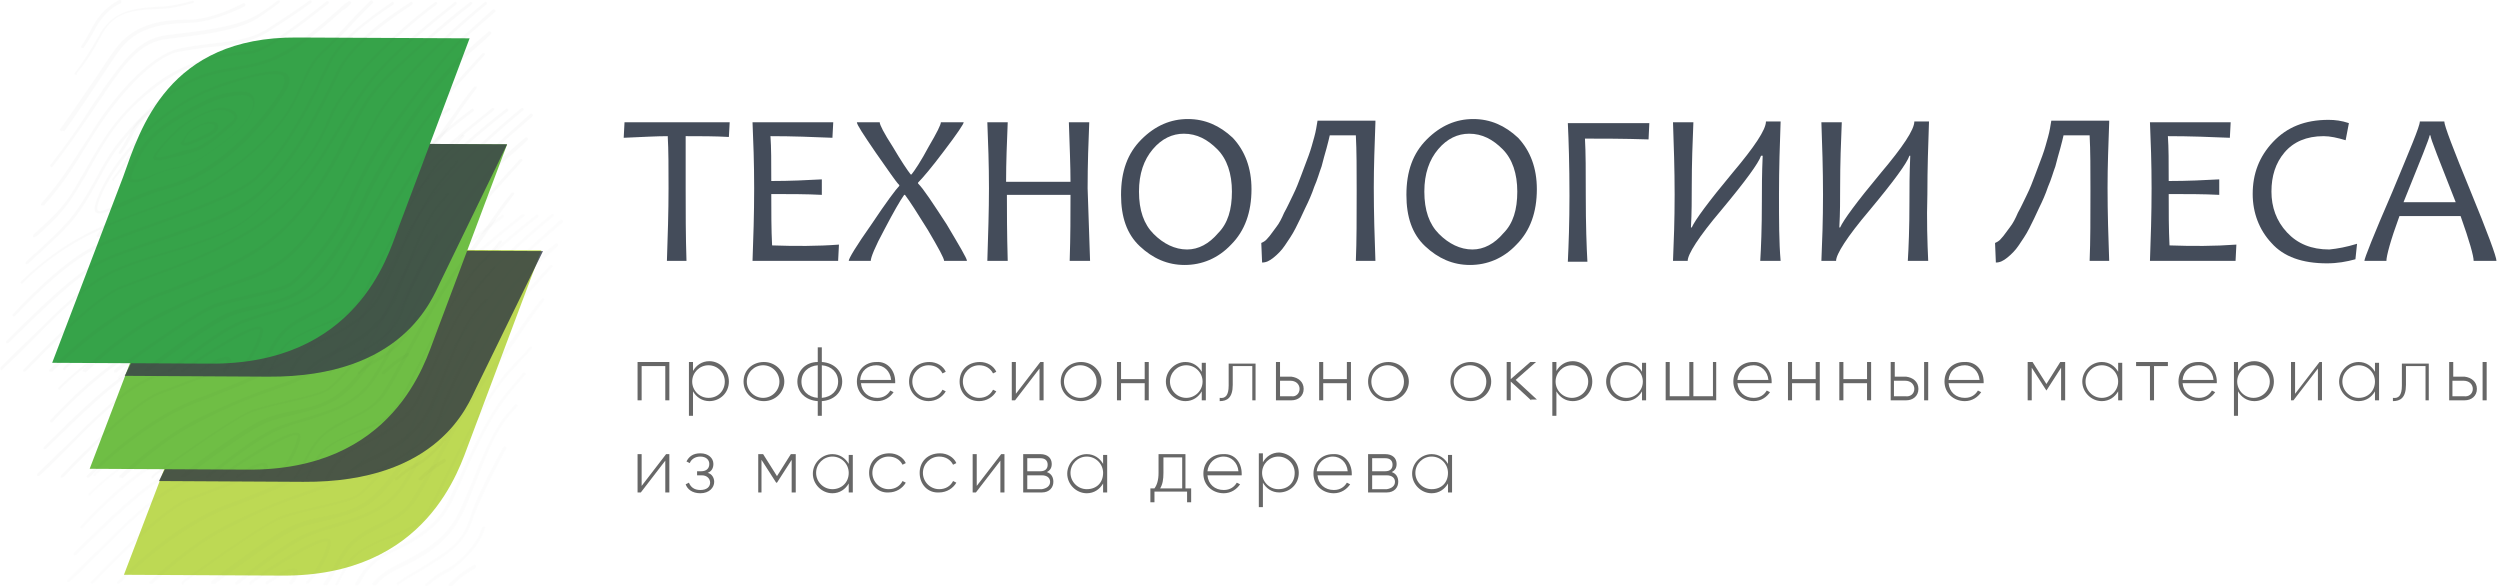 <?xml version="1.0" encoding="UTF-8"?> <svg xmlns="http://www.w3.org/2000/svg" viewBox="0 0 290 68" fill="none"><g clip-path="url(#clip0)"><path opacity="0.85" d="M62.798 29.035L54.381 51.449C53.34 54.097 49.652 66.96 32.534 66.77L14.375 66.676L22.603 45.113C24.589 39.533 27.805 28.846 42.748 28.94L62.798 29.035Z" fill="#B2D237"></path><g opacity="0.12"><path opacity="0.12" d="M29.13 41.519C28.941 41.519 28.847 41.424 28.752 41.33C28.657 41.235 28.752 41.046 28.847 40.951L28.941 40.857C29.414 40.006 29.603 39.627 31.116 38.965C31.495 38.776 31.873 38.681 32.251 38.681C32.724 38.681 33.103 38.871 33.103 39.249C33.103 39.438 33.102 39.816 32.251 40.289C31.4 40.762 29.792 41.519 29.13 41.519ZM29.225 41.141C29.698 41.141 30.927 40.573 32.157 39.911C32.535 39.722 32.724 39.438 32.724 39.249C32.724 39.06 32.535 38.965 32.157 38.965C31.968 38.965 31.684 38.965 31.211 39.154C29.887 39.816 29.698 40.006 29.32 40.857L29.225 41.141Z" fill="#373C49"></path><path opacity="0.12" d="M26.008 43.221C25.724 43.221 25.535 43.127 25.535 43.032C25.441 42.843 25.535 42.654 25.724 42.37C26.67 41.046 28.562 39.249 28.656 39.249C30.075 38.209 32.25 37.074 33.48 37.074C34.236 37.074 35.182 37.358 35.276 38.02C35.371 38.209 35.276 38.587 34.804 39.06C34.709 39.154 34.52 39.343 34.331 39.438C33.196 40.478 31.493 41.992 29.791 42.37C29.413 42.465 28.845 42.654 28.372 42.748C27.521 42.937 26.576 43.221 26.008 43.221ZM33.385 37.358C32.25 37.358 30.169 38.398 28.94 39.438C28.94 39.438 26.954 41.141 26.103 42.465C26.008 42.654 25.913 42.748 26.008 42.748C26.008 42.748 26.103 42.843 26.197 42.843C26.67 42.843 27.616 42.559 28.467 42.275C28.94 42.086 29.413 41.992 29.886 41.897C31.493 41.519 33.101 40.1 34.236 39.06C34.425 38.965 34.52 38.776 34.709 38.681C34.993 38.492 35.087 38.209 34.993 38.02C34.804 37.736 34.142 37.358 33.385 37.358Z" fill="#373C49"></path><path opacity="0.12" d="M23.36 45.775C23.076 45.775 22.793 45.68 22.698 45.491C22.509 45.207 22.603 44.829 22.887 44.167V44.072C24.306 41.424 24.873 40.289 27.9 38.303C31.588 36.033 33.385 35.277 35.749 35.182C36.695 35.182 37.263 35.466 37.357 36.128C37.641 37.357 36.317 39.249 34.047 40.951C30.548 43.599 29.886 43.789 28.183 44.167C27.994 44.167 27.805 44.261 27.616 44.261C27.143 44.356 26.576 44.64 25.914 44.829C25.062 45.396 24.022 45.775 23.36 45.775ZM35.939 35.655H35.844C33.574 35.75 31.777 36.506 28.183 38.681C25.252 40.573 24.684 41.519 23.36 44.261V44.356C23.076 44.923 23.076 45.207 23.171 45.302C23.265 45.396 23.36 45.396 23.549 45.396C24.117 45.396 25.157 45.018 26.103 44.64C26.765 44.451 27.332 44.167 27.9 44.072C28.089 43.978 28.278 43.978 28.467 43.978C30.075 43.599 30.642 43.41 34.047 40.857C36.601 38.871 37.357 37.263 37.168 36.412C36.979 35.844 36.601 35.655 35.939 35.655Z" fill="#373C49"></path><path opacity="0.12" d="M19.388 49.369C19.198 49.369 19.009 49.274 18.915 49.179C18.726 48.896 18.82 48.423 19.104 47.666C20.334 44.356 23.265 40.951 25.535 38.965C27.616 37.168 30.169 35.371 34.236 34.047C36.222 33.48 38.397 32.818 39.816 32.818C40.573 32.818 41.14 33.007 41.329 33.385C41.613 33.858 41.424 34.52 40.762 35.56C38.019 39.816 33.101 44.923 27.521 46.437C25.346 47.004 23.454 47.855 22.13 48.517C20.712 48.99 19.861 49.369 19.388 49.369ZM39.627 33.196C38.303 33.196 36.128 33.764 34.236 34.426C30.264 35.655 27.805 37.452 25.724 39.249C23.454 41.235 20.617 44.545 19.388 47.761C19.104 48.423 19.104 48.896 19.198 48.99C19.198 48.99 19.293 49.085 19.388 49.085C19.766 49.085 20.712 48.706 21.752 48.139C23.171 47.477 25.062 46.626 27.238 46.058C32.723 44.545 37.641 39.438 40.194 35.466C40.762 34.615 40.951 34.047 40.762 33.669C40.667 33.291 40.289 33.196 39.627 33.196Z" fill="#373C49"></path><path opacity="0.12" d="M10.404 57.502H10.309C10.215 57.407 10.215 57.313 10.309 57.218C13.336 54.286 16.74 52.017 20.523 50.504C22.509 49.652 24.212 49.085 25.631 48.517C28.468 47.477 30.454 46.72 32.629 45.396C36.034 43.316 40.101 39.722 41.708 36.506C42.181 35.56 42.56 34.804 42.843 34.142C43.6 32.44 44.073 31.494 45.302 30.359C45.964 29.791 46.91 28.751 47.95 27.616C48.896 26.576 49.937 25.535 50.788 24.684C50.882 24.59 50.977 24.59 51.071 24.684C51.166 24.779 51.166 24.873 51.071 24.968C50.22 25.819 49.18 26.86 48.234 27.9C47.194 29.035 46.153 29.98 45.491 30.643C44.356 31.683 43.884 32.629 43.127 34.236C42.843 34.898 42.465 35.655 41.992 36.601C40.195 40.1 35.939 43.694 32.724 45.68C30.548 47.099 28.468 47.855 25.631 48.801C24.212 49.369 22.509 49.936 20.523 50.787C16.835 52.3 13.43 54.476 10.498 57.407C10.498 57.502 10.404 57.502 10.404 57.502Z" fill="#373C49"></path><path opacity="0.12" d="M10.972 55.232H10.878C10.783 55.138 10.783 55.043 10.878 54.949C11.256 54.57 11.634 54.192 12.012 53.908C13.431 52.584 14.282 51.828 15.512 50.504C16.741 49.179 17.876 47.288 18.822 45.396C19.578 43.978 20.335 42.654 21.092 41.613C23.078 39.06 25.82 35.939 29.604 33.953C31.59 32.912 33.387 32.629 35.089 32.345C36.791 32.061 38.399 31.777 40.196 30.832C42.56 29.602 44.925 27.522 47.195 25.535C47.478 25.252 47.762 24.968 48.14 24.779C48.235 24.684 48.33 24.684 48.424 24.779C48.519 24.873 48.519 24.968 48.424 25.063C48.14 25.346 47.857 25.63 47.478 25.819C45.303 27.711 42.844 29.98 40.385 31.21C38.494 32.156 36.791 32.44 35.089 32.723C33.387 33.007 31.684 33.291 29.793 34.236C26.104 36.128 23.362 39.249 21.47 41.708C20.713 42.654 19.957 43.978 19.2 45.396C18.16 47.288 17.025 49.274 15.796 50.598C14.566 51.922 13.715 52.679 12.296 54.003C11.918 54.286 11.634 54.665 11.161 55.043C11.067 55.138 11.067 55.232 10.972 55.232Z" fill="#373C49"></path><path opacity="0.12" d="M9.458 61.285H9.364C9.269 61.191 9.269 61.096 9.364 61.001C11.917 58.259 15.7 54.665 18.727 53.152C20.335 52.395 22.794 51.449 25.536 50.504C30.171 48.801 35.467 46.91 37.453 45.113C41.047 41.897 44.357 35.088 45.586 32.345C46.91 29.413 50.221 26.954 53.247 24.873C53.342 24.779 53.436 24.779 53.531 24.873C53.625 24.968 53.531 25.063 53.436 25.157C50.41 27.143 47.194 29.602 45.965 32.44C44.357 35.939 41.236 42.181 37.642 45.396C35.561 47.288 30.171 49.179 25.536 50.882C22.888 51.828 20.335 52.773 18.822 53.53C15.795 55.043 12.107 58.542 9.553 61.285C9.648 61.285 9.553 61.285 9.458 61.285Z" fill="#373C49"></path><path opacity="0.12" d="M8.701 64.406H8.606C8.512 64.312 8.512 64.217 8.606 64.122C12.673 60.056 16.645 56.273 19.388 54.854C20.806 54.097 23.076 53.341 25.724 52.395C30.169 50.882 35.182 49.179 37.735 46.91C41.613 43.316 44.261 38.303 46.815 33.007C48.044 30.548 50.787 27.805 55.421 24.873C55.516 24.779 55.61 24.779 55.705 24.873C55.799 24.968 55.705 25.063 55.61 25.157C51.165 28.089 48.328 30.643 47.193 33.102C44.639 38.398 41.991 43.505 38.019 47.193C35.371 49.558 30.358 51.26 25.819 52.773C23.36 53.624 20.995 54.381 19.577 55.138C16.834 56.556 12.957 60.339 8.89 64.312C8.795 64.406 8.795 64.406 8.701 64.406Z" fill="#373C49"></path><path opacity="0.12" d="M11.728 52.111H11.633C11.539 52.017 11.539 51.922 11.633 51.828L11.917 51.544C14.565 49.085 15.322 48.423 17.024 45.396C17.213 45.018 17.497 44.64 17.686 44.261C19.767 40.573 21.186 38.114 25.158 34.804C29.603 31.116 34.804 30.643 36.98 30.453C38.682 30.264 43.695 26.292 45.492 24.873C45.586 24.779 45.681 24.779 45.775 24.873C45.87 24.968 45.775 25.063 45.681 25.157C42.465 27.711 38.493 30.737 36.791 30.926C34.615 31.116 29.603 31.588 25.252 35.182C21.28 38.398 19.956 40.857 17.875 44.545C17.686 44.923 17.497 45.302 17.213 45.68C15.416 48.801 14.66 49.558 12.012 52.017H11.917C11.917 52.111 11.823 52.111 11.728 52.111Z" fill="#373C49"></path><path opacity="0.12" d="M7.945 67.527H7.85C7.756 67.433 7.756 67.338 7.85 67.243C8.985 66.109 10.12 64.974 11.255 63.933C14.281 60.907 17.213 57.975 20.145 56.367C22.131 55.327 24.59 54.57 27.238 53.814C30.927 52.679 34.804 51.544 37.169 49.369C37.547 49.085 37.831 48.707 38.209 48.423C41.614 45.207 43.884 43.127 45.87 38.303C47.572 34.236 53.341 28.562 58.165 24.968C58.259 24.873 58.354 24.873 58.448 24.968C58.543 25.063 58.448 25.157 58.354 25.252C53.625 28.751 47.856 34.426 46.248 38.303C44.262 43.127 41.898 45.302 38.398 48.517C38.114 48.801 37.736 49.179 37.358 49.463C34.899 51.733 31.021 52.962 27.238 54.097C24.685 54.854 22.226 55.611 20.334 56.651C17.497 58.164 14.565 61.001 11.539 64.122C10.404 65.257 9.269 66.392 8.134 67.433C8.134 67.433 8.039 67.527 7.945 67.527Z" fill="#373C49"></path><path opacity="0.12" d="M29.036 67.811C28.942 67.811 28.942 67.811 28.942 67.716C28.847 67.622 28.942 67.527 29.036 67.433C30.644 66.203 36.791 62.042 38.115 62.515C38.21 62.515 38.399 62.704 38.399 62.987C38.21 64.312 37.17 66.203 35.846 67.622C35.751 67.716 35.656 67.716 35.562 67.716C35.467 67.622 35.467 67.527 35.562 67.433C36.791 66.109 37.737 64.217 38.021 62.987C38.021 62.893 38.021 62.798 37.926 62.798C37.17 62.515 32.157 65.541 29.32 67.622C29.131 67.811 29.131 67.811 29.036 67.811Z" fill="#373C49"></path><path opacity="0.12" d="M33.669 67.811C33.48 67.716 33.48 67.622 33.575 67.527C34.048 66.865 34.142 66.487 34.048 66.392C33.953 66.298 33.764 66.298 33.669 66.392C33.007 66.581 32.44 66.865 31.116 67.716C31.021 67.811 30.927 67.811 30.832 67.716C30.738 67.622 30.832 67.527 30.927 67.433C32.251 66.581 32.818 66.203 33.669 66.014C34.237 65.919 34.426 66.014 34.521 66.203C34.71 66.487 34.521 67.054 33.953 67.716C33.859 67.811 33.764 67.905 33.669 67.811Z" fill="#373C49"></path><path opacity="0.12" d="M27.427 67.811C27.332 67.811 27.332 67.811 27.332 67.716C27.238 67.622 27.332 67.527 27.427 67.433L27.9 67.054C31.21 64.501 33.953 62.325 36.601 61.474C37.263 61.285 38.019 61.001 38.681 60.812C41.613 59.961 44.545 59.11 46.437 56.462C47.382 55.043 48.895 52.395 50.503 49.463C52.773 45.302 55.327 40.573 57.407 38.02C59.015 36.033 61.474 33.291 63.744 30.832C63.838 30.737 63.933 30.737 64.028 30.737C64.122 30.832 64.122 30.926 64.028 31.021C61.852 33.48 59.299 36.128 57.691 38.209C55.705 40.668 53.151 45.396 50.882 49.558C49.274 52.395 47.855 55.138 46.815 56.556C44.829 59.394 41.708 60.245 38.776 61.191C38.019 61.38 37.357 61.569 36.695 61.853C34.142 62.704 31.399 64.879 28.183 67.338L27.71 67.716C27.521 67.811 27.521 67.811 27.427 67.811Z" fill="#373C49"></path><path opacity="0.12" d="M24.591 67.716C24.496 67.716 24.496 67.716 24.496 67.622C24.402 67.527 24.496 67.433 24.591 67.338C29.509 63.555 32.63 61.474 34.332 60.812C35.278 60.434 36.318 60.15 37.453 59.961C39.25 59.583 41.047 59.205 42.56 58.07C45.114 56.273 48.14 51.355 49.843 47.572C51.545 43.694 57.503 34.142 61.664 30.643C62.61 29.886 63.461 29.035 64.407 28.278C64.502 28.184 64.596 28.184 64.691 28.278C64.785 28.373 64.785 28.467 64.691 28.562C63.84 29.413 62.894 30.17 61.948 31.021C57.882 34.52 52.018 43.978 50.315 47.761C48.613 51.638 45.492 56.651 42.844 58.448C41.236 59.583 39.345 59.961 37.548 60.434C36.413 60.718 35.467 60.907 34.521 61.285C32.913 61.947 29.698 64.122 24.969 67.716C24.78 67.716 24.685 67.716 24.591 67.716Z" fill="#373C49"></path><path opacity="0.12" d="M10.687 67.716H10.592C10.498 67.622 10.498 67.527 10.592 67.433C13.619 64.312 19.01 58.921 21.847 57.786C22.793 57.407 23.928 57.029 25.062 56.556C28.183 55.421 32.061 54.003 35.939 51.733C41.046 48.801 43.127 45.586 45.207 42.37L45.491 41.897C45.964 41.141 46.437 40.289 47.004 39.438C48.612 36.79 50.314 34.047 52.489 31.872C54.097 30.17 57.407 27.332 60.528 24.873C60.623 24.779 60.718 24.779 60.812 24.873C60.907 24.968 60.812 25.063 60.718 25.157C57.691 27.522 54.381 30.359 52.773 32.061C50.598 34.236 48.99 36.979 47.382 39.533C46.91 40.384 46.342 41.141 45.869 41.992L45.586 42.465C43.599 45.491 41.424 48.99 36.128 52.017C32.156 54.286 28.278 55.705 25.157 56.84C24.022 57.313 22.887 57.691 21.942 58.07C19.104 59.205 13.241 65.163 10.876 67.622C10.782 67.622 10.782 67.716 10.687 67.716Z" fill="#373C49"></path><path opacity="0.12" d="M21.184 67.811C21.09 67.811 21.09 67.811 21.09 67.716C20.995 67.622 21.09 67.527 21.184 67.433L21.374 67.243C25.63 64.217 31.02 60.434 32.912 59.772C34.047 59.394 35.465 59.11 36.884 58.732C38.681 58.353 40.478 57.88 41.235 57.502C42.464 56.84 46.625 51.922 47.666 49.274C48.706 46.815 50.314 43.316 52.584 40.006C54.759 36.885 58.826 31.305 60.812 29.319C61.568 28.562 62.987 27.332 64.973 25.535C65.068 25.441 65.162 25.441 65.257 25.535C65.351 25.63 65.351 25.725 65.257 25.819C63.271 27.522 61.852 28.751 61.096 29.508C59.109 31.494 55.043 37.074 52.962 40.1C50.787 43.316 49.084 46.815 48.139 49.274C47.098 51.828 42.937 56.84 41.424 57.691C40.573 58.164 38.776 58.542 36.884 59.015C35.465 59.299 34.047 59.677 32.912 60.056C31.115 60.623 25.819 64.406 21.563 67.433L21.374 67.622C21.279 67.811 21.279 67.811 21.184 67.811Z" fill="#373C49"></path><path opacity="0.12" d="M13.714 67.716H13.62C13.525 67.622 13.525 67.527 13.62 67.433C17.876 63.177 22.226 60.15 26.293 58.542L27.333 58.164C31.211 56.651 34.805 55.232 38.115 53.057C41.331 50.882 44.357 47.193 47.1 41.897C47.383 41.33 47.667 40.762 47.951 40.289C49.748 36.885 50.504 35.466 52.963 33.007C54.666 31.305 58.827 27.522 62.137 24.968C62.232 24.873 62.326 24.873 62.421 24.968C62.515 25.063 62.421 25.157 62.326 25.252C59.016 27.805 54.855 31.588 53.152 33.291C50.694 35.655 50.031 36.979 48.234 40.478C47.951 40.951 47.667 41.519 47.383 42.086C44.546 47.383 41.52 51.166 38.209 53.435C34.899 55.705 31.211 57.124 27.333 58.637L26.293 59.015C23.55 60.056 19.2 62.515 13.809 67.716C13.809 67.716 13.809 67.716 13.714 67.716Z" fill="#373C49"></path><path opacity="0.12" d="M17.497 67.716H17.403C17.308 67.622 17.308 67.527 17.403 67.433C19.2 65.73 22.794 62.704 26.293 60.907C30.738 58.732 32.819 57.975 36.791 56.556C40.48 55.232 42.56 53.057 45.114 49.274C46.627 47.099 47.951 44.451 49.275 41.992C50.032 40.573 50.788 39.154 51.45 37.925C53.342 34.709 58.165 29.602 63.934 24.873C64.029 24.779 64.123 24.779 64.218 24.873C64.313 24.968 64.218 25.063 64.123 25.157C57.692 30.453 53.247 35.466 51.829 38.114C51.072 39.343 50.41 40.762 49.653 42.181C48.235 44.64 46.911 47.288 45.397 49.463C43.222 52.679 41.142 55.421 36.791 56.935C32.819 58.259 30.738 59.015 26.388 61.285C23.834 62.515 20.713 64.879 17.687 67.716C17.687 67.716 17.592 67.716 17.497 67.716Z" fill="#373C49"></path><path opacity="0.12" d="M37.641 67.905C37.547 67.905 37.547 67.905 37.641 67.905C37.452 67.811 37.452 67.716 37.547 67.622C38.019 66.96 38.398 66.298 38.776 65.636C39.343 64.595 39.816 63.65 40.857 62.704C41.897 61.758 43.032 61.191 44.072 60.718C45.491 60.056 46.815 59.394 47.761 57.975C48.423 57.029 49.368 55.327 50.503 53.246C52.395 49.747 54.854 45.396 57.029 42.559C58.164 41.141 59.11 39.722 60.15 38.303C61.001 37.074 61.852 35.844 62.798 34.709C62.893 34.615 62.987 34.615 63.082 34.615C63.176 34.615 63.176 34.804 63.082 34.898C62.231 36.033 61.38 37.168 60.528 38.492C59.583 39.911 58.542 41.33 57.407 42.748C55.138 45.586 52.773 49.936 50.882 53.435C49.747 55.516 48.801 57.218 48.139 58.164C47.099 59.677 45.68 60.339 44.261 61.096C43.221 61.663 42.086 62.136 41.14 62.987C40.195 63.933 39.722 64.784 39.154 65.825C38.776 66.487 38.492 67.149 37.925 67.905C37.736 67.811 37.641 67.905 37.641 67.905Z" fill="#373C49"></path><path opacity="0.12" d="M39.061 67.905C38.966 67.905 38.966 67.905 39.061 67.905C38.872 67.905 38.872 67.716 38.966 67.622C39.156 67.243 39.345 66.865 39.534 66.581C40.196 65.257 40.669 64.406 42.56 63.366C43.601 62.798 44.641 62.42 45.492 62.042C47.194 61.38 48.519 60.907 49.559 59.205C50.032 58.448 50.694 57.124 51.45 55.611C53.531 51.544 56.557 45.302 59.489 42.37C60.151 41.708 60.813 41.046 61.381 40.289C61.475 40.195 61.57 40.195 61.665 40.195C61.759 40.289 61.759 40.384 61.665 40.478C61.003 41.235 60.341 41.897 59.678 42.654C56.841 45.491 53.72 51.638 51.734 55.705C50.977 57.313 50.316 58.542 49.843 59.299C48.708 61.096 47.289 61.663 45.492 62.325C44.641 62.609 43.695 62.987 42.655 63.555C40.953 64.501 40.574 65.257 39.912 66.487C39.723 66.77 39.534 67.149 39.345 67.527C39.25 67.811 39.156 67.905 39.061 67.905Z" fill="#373C49"></path><path opacity="0.12" d="M41.331 67.905C41.141 67.905 41.141 67.716 41.236 67.622C42.371 65.541 43.411 64.69 45.586 63.65C48.613 62.231 50.599 60.623 51.639 58.826C51.923 58.259 52.396 57.313 52.963 56.083C54.382 53.057 56.463 48.328 58.638 45.68C59.3 44.923 59.962 44.072 60.624 43.316C60.719 43.221 60.813 43.221 60.908 43.221C61.002 43.316 61.002 43.41 60.908 43.505C60.246 44.261 59.584 45.018 58.922 45.869C56.746 48.517 54.666 53.152 53.342 56.178C52.774 57.407 52.396 58.353 52.018 58.921C50.977 60.812 48.897 62.515 45.776 63.933C43.695 64.879 42.749 65.73 41.709 67.716C41.52 67.905 41.425 67.905 41.331 67.905Z" fill="#373C49"></path><path opacity="0.12" d="M43.317 67.905C43.128 67.811 43.128 67.716 43.222 67.622C44.074 66.581 45.114 66.014 46.343 65.352C48.708 64.217 51.45 62.704 52.964 59.961C53.531 58.826 54.193 57.313 54.855 55.705C55.895 53.057 57.125 50.125 58.544 48.328C58.922 47.855 59.3 47.477 59.678 47.004C59.773 46.91 59.868 46.91 59.962 46.91C60.057 47.004 60.057 47.099 59.962 47.193C59.584 47.666 59.111 48.139 58.827 48.517C57.409 50.22 56.274 53.152 55.233 55.8C54.571 57.407 54.004 59.015 53.342 60.15C51.734 63.082 48.991 64.69 46.532 65.825C45.114 66.487 44.263 67.054 43.601 67.905C43.506 67.905 43.411 67.905 43.317 67.905Z" fill="#373C49"></path><path opacity="0.12" d="M46.153 67.905C46.059 67.905 46.059 67.905 46.059 67.811C45.964 67.716 46.059 67.622 46.153 67.527C46.532 67.243 47.099 66.865 47.761 66.487L48.423 66.109C52.112 63.839 53.625 62.893 54.476 60.15C54.949 58.542 56.651 54.949 58.354 51.922C58.448 51.828 58.543 51.733 58.637 51.828C58.732 51.828 58.732 51.922 58.732 52.017C57.124 54.949 55.422 58.542 54.854 60.15C53.908 63.082 52.301 64.122 48.518 66.392L47.856 66.77C47.194 67.149 46.626 67.527 46.248 67.811C46.248 67.905 46.248 67.905 46.153 67.905Z" fill="#373C49"></path><path opacity="0.12" d="M49.464 68H49.37C49.275 67.905 49.275 67.811 49.37 67.716C50.126 67.054 50.883 66.487 51.45 66.203C52.964 65.541 55.139 63.366 55.706 61.758C55.706 61.663 55.801 61.474 55.895 61.285C55.895 61.191 55.99 61.096 56.179 61.096C56.274 61.096 56.368 61.191 56.274 61.285C56.179 61.474 56.179 61.663 56.085 61.758C55.423 63.555 53.153 65.825 51.545 66.581C50.977 66.865 50.316 67.338 49.559 68C49.654 68 49.559 68 49.464 68Z" fill="#373C49"></path><path opacity="0.12" d="M52.206 68H52.112C52.017 67.905 52.017 67.811 52.112 67.716C53.341 66.487 54.287 65.919 54.949 65.541C55.044 65.447 55.138 65.541 55.233 65.636C55.233 65.73 55.233 65.825 55.138 65.919C54.476 66.298 53.625 66.77 52.396 68C52.396 68 52.301 68 52.206 68Z" fill="#373C49"></path><path opacity="0.12" d="M12.769 48.423H12.674C12.58 48.328 12.58 48.234 12.674 48.139C14.944 45.586 16.174 43.505 17.592 41.33C17.971 40.762 18.349 40.195 18.727 39.533C21.281 35.466 25.348 31.021 28.469 30.264C29.509 29.98 30.738 29.886 31.968 29.697C34.332 29.413 36.791 29.224 38.777 27.994C40.385 26.954 42.277 25.725 43.695 24.684C43.79 24.59 43.885 24.59 43.979 24.684C44.074 24.779 43.979 24.873 43.885 24.968C42.466 26.008 40.574 27.238 38.967 28.278C36.886 29.602 34.427 29.886 31.968 30.075C30.738 30.17 29.509 30.359 28.469 30.548C25.537 31.305 21.659 35.655 19.106 39.627C18.727 40.195 18.349 40.857 17.971 41.424C16.647 43.599 15.323 45.775 13.053 48.328C12.864 48.423 12.864 48.423 12.769 48.423Z" fill="#373C49"></path><path opacity="0.12" d="M13.809 43.978C13.809 43.978 13.714 43.978 13.809 43.978C13.62 43.883 13.62 43.789 13.714 43.694C15.511 41.424 17.025 39.249 18.254 37.263C18.727 36.506 19.294 35.75 19.673 35.182L19.767 34.993C22.132 31.683 23.929 29.035 27.239 28.657L27.995 28.562C31.116 28.184 35.278 27.711 37.548 26.387C38.21 26.008 39.061 25.441 40.007 24.684C40.101 24.59 40.196 24.59 40.29 24.684C40.385 24.779 40.29 24.873 40.196 24.968C39.155 25.725 38.399 26.292 37.642 26.765C35.372 28.184 31.022 28.657 27.901 29.035L27.144 29.129C24.118 29.508 22.415 31.872 20.051 35.277L19.956 35.466C19.484 36.128 19.011 36.79 18.538 37.547C17.214 39.438 15.701 41.708 13.904 43.978C13.998 43.978 13.904 43.978 13.809 43.978Z" fill="#373C49"></path><path opacity="0.12" d="M14.848 39.816C14.659 39.722 14.659 39.627 14.754 39.533C16.267 37.452 17.685 35.277 19.009 33.385C19.766 32.25 20.428 31.21 20.995 30.453C23.265 27.238 26.67 26.86 29.791 26.86C31.304 26.86 33.574 26.198 35.938 24.968C36.033 24.873 36.128 24.968 36.222 25.063C36.222 25.157 36.222 25.252 36.128 25.346C33.763 26.481 31.399 27.238 29.791 27.238C26.765 27.332 23.549 27.616 21.468 30.643C20.901 31.399 20.239 32.44 19.482 33.574C18.253 35.371 16.74 37.736 15.226 39.816C15.037 39.722 14.943 39.816 14.848 39.816Z" fill="#373C49"></path><path opacity="0.12" d="M16.645 33.291C16.55 33.291 16.55 33.291 16.645 33.291C16.456 33.196 16.456 33.102 16.55 33.007C17.591 31.683 18.537 30.264 19.198 28.94C20.806 25.819 23.171 25.535 26.481 25.346C27.521 25.346 28.751 25.063 30.169 24.684C30.264 24.684 30.358 24.684 30.358 24.779C30.358 24.873 30.264 24.968 30.169 24.968C28.751 25.346 27.427 25.63 26.292 25.63C22.603 25.725 20.806 26.292 19.482 28.94C18.726 30.359 17.875 31.777 16.74 33.102C16.74 33.291 16.645 33.291 16.645 33.291Z" fill="#373C49"></path><path opacity="0.12" d="M17.403 30.17C17.308 30.17 17.308 30.17 17.403 30.17C17.214 30.075 17.214 29.98 17.308 29.886C17.781 29.224 18.159 28.467 18.632 27.616C19.389 26.198 20.429 25.252 21.659 24.59C21.753 24.495 21.848 24.59 21.942 24.684C21.942 24.779 21.942 24.873 21.848 24.968C20.618 25.535 19.767 26.481 19.011 27.711C18.538 28.657 18.065 29.413 17.592 30.075C17.497 30.17 17.497 30.17 17.403 30.17Z" fill="#373C49"></path></g><path opacity="0.8" d="M62.987 29.129L55.231 45.018C54.286 46.91 50.975 55.989 35.181 55.894L18.441 55.8L26.008 40.478C27.804 36.506 30.736 28.94 44.45 29.035L62.987 29.129Z" fill="#2D3643"></path><path d="M58.825 16.74L50.408 39.154C49.368 41.803 45.774 54.665 28.561 54.476L10.402 54.381L18.63 32.818C20.616 27.238 23.832 16.551 38.775 16.645L58.825 16.74Z" fill="#6FBE45"></path><g opacity="0.15"><path opacity="0.15" d="M25.63 29.224C25.441 29.224 25.347 29.129 25.252 29.035C25.157 28.94 25.252 28.751 25.347 28.657L25.441 28.562C25.914 27.711 26.103 27.332 27.616 26.67C27.995 26.481 28.373 26.387 28.751 26.387C29.224 26.387 29.603 26.576 29.603 26.954C29.603 27.143 29.603 27.522 28.751 27.994C27.9 28.467 26.292 29.224 25.63 29.224ZM25.725 28.846C26.198 28.846 27.427 28.278 28.657 27.616C29.035 27.427 29.224 27.143 29.224 26.954C29.224 26.765 29.035 26.67 28.657 26.67C28.468 26.67 28.184 26.67 27.711 26.86C26.387 27.522 26.198 27.711 25.82 28.562L25.725 28.846Z" fill="#373C49"></path><path opacity="0.15" d="M22.508 30.926C22.224 30.926 22.035 30.832 22.035 30.737C21.941 30.548 22.035 30.359 22.224 30.075C23.17 28.751 25.062 26.954 25.156 26.954C26.575 25.914 28.75 24.779 29.98 24.779C30.736 24.779 31.682 25.063 31.776 25.725C31.871 25.914 31.776 26.292 31.304 26.765C31.209 26.86 31.02 27.049 30.831 27.143C29.696 28.184 27.993 29.697 26.291 30.075C25.913 30.17 25.345 30.359 24.872 30.453C24.021 30.643 23.076 30.926 22.508 30.926ZM29.885 25.063C28.75 25.063 26.669 26.103 25.44 27.143C25.44 27.143 23.454 28.846 22.603 30.17C22.508 30.359 22.413 30.453 22.508 30.453C22.508 30.453 22.603 30.548 22.697 30.548C23.17 30.548 24.116 30.264 24.967 29.98C25.44 29.791 25.913 29.697 26.386 29.602C27.993 29.224 29.601 27.805 30.736 26.765C30.925 26.67 31.02 26.481 31.209 26.387C31.493 26.198 31.587 25.914 31.493 25.725C31.304 25.441 30.642 25.063 29.885 25.063Z" fill="#373C49"></path><path opacity="0.15" d="M19.86 33.48C19.576 33.48 19.293 33.385 19.198 33.196C19.009 32.912 19.103 32.534 19.387 31.872V31.777C20.806 29.129 21.373 27.994 24.4 26.008C28.088 23.738 29.885 22.982 32.249 22.887C33.195 22.887 33.763 23.171 33.857 23.833C34.141 25.063 32.817 26.954 30.547 28.657C27.048 31.305 26.386 31.494 24.683 31.872C24.494 31.872 24.305 31.967 24.116 31.967C23.643 32.061 23.076 32.345 22.414 32.534C21.562 33.102 20.522 33.48 19.86 33.48ZM32.439 23.36H32.344C30.074 23.455 28.277 24.211 24.683 26.387C21.752 28.278 21.184 29.224 19.86 31.967V32.061C19.576 32.629 19.576 32.912 19.671 33.007C19.765 33.102 19.86 33.102 20.049 33.102C20.617 33.102 21.657 32.723 22.603 32.345C23.265 32.156 23.832 31.872 24.4 31.777C24.589 31.683 24.778 31.683 24.967 31.683C26.575 31.305 27.142 31.115 30.547 28.562C33.101 26.576 33.857 24.968 33.668 24.117C33.479 23.549 33.101 23.36 32.439 23.36Z" fill="#373C49"></path><path opacity="0.15" d="M15.888 37.074C15.698 37.074 15.509 36.979 15.415 36.885C15.226 36.601 15.32 36.128 15.604 35.371C16.834 32.061 19.765 28.657 22.035 26.67C24.116 24.873 26.669 23.076 30.736 21.752C32.722 21.185 34.897 20.523 36.316 20.523C37.073 20.523 37.64 20.712 37.829 21.09C38.113 21.563 37.924 22.225 37.262 23.266C34.519 27.522 29.601 32.629 24.021 34.142C21.846 34.709 19.954 35.56 18.63 36.222C17.212 36.695 16.361 37.074 15.888 37.074ZM36.127 20.901C34.803 20.901 32.628 21.469 30.736 22.131C26.764 23.36 24.305 25.157 22.224 26.954C19.954 28.94 17.117 32.25 15.888 35.466C15.604 36.128 15.604 36.601 15.698 36.695C15.698 36.695 15.793 36.79 15.888 36.79C16.266 36.79 17.212 36.412 18.252 35.844C19.671 35.182 21.562 34.331 23.738 33.764C29.223 32.25 34.141 27.143 36.694 23.171C37.262 22.32 37.451 21.752 37.262 21.374C37.167 20.996 36.789 20.901 36.127 20.901Z" fill="#373C49"></path><path opacity="0.15" d="M6.904 45.207H6.809C6.715 45.113 6.715 45.018 6.809 44.923C9.741 41.992 13.24 39.722 17.023 38.209C19.009 37.357 20.712 36.79 22.131 36.222C24.968 35.182 26.954 34.426 29.129 33.102C32.534 31.021 36.601 27.427 38.208 24.211C38.681 23.266 39.06 22.509 39.343 21.847C40.1 20.145 40.573 19.199 41.802 18.064C42.464 17.497 43.41 16.456 44.45 15.321C45.396 14.281 46.437 13.241 47.288 12.389C47.382 12.295 47.477 12.295 47.571 12.389C47.666 12.484 47.666 12.579 47.571 12.673C46.72 13.524 45.68 14.565 44.734 15.605C43.694 16.74 42.653 17.686 41.991 18.348C40.856 19.388 40.384 20.334 39.627 21.942C39.343 22.604 38.965 23.36 38.492 24.306C36.695 27.805 32.439 31.399 29.224 33.385C27.048 34.804 24.968 35.56 22.131 36.506C20.712 37.074 19.009 37.641 17.023 38.492C13.335 40.005 9.93 42.181 6.998 45.113C6.998 45.207 6.904 45.207 6.904 45.207Z" fill="#373C49"></path><path opacity="0.15" d="M7.472 42.937H7.378C7.283 42.843 7.283 42.748 7.378 42.654C7.756 42.181 8.134 41.897 8.512 41.613C9.931 40.289 10.782 39.533 12.012 38.209C13.241 36.885 14.282 34.993 15.322 33.102C16.078 31.683 16.835 30.359 17.592 29.319C19.578 26.765 22.32 23.644 26.104 21.658C28.09 20.617 29.887 20.334 31.589 20.05C33.291 19.766 34.899 19.483 36.696 18.537C39.06 17.307 41.425 15.227 43.695 13.241C43.978 12.957 44.262 12.673 44.64 12.484C44.735 12.389 44.83 12.389 44.924 12.484C45.019 12.579 45.019 12.673 44.924 12.768C44.64 13.052 44.357 13.335 43.978 13.524C41.803 15.416 39.344 17.686 36.885 18.915C34.994 19.861 33.291 20.145 31.589 20.428C29.887 20.712 28.184 20.996 26.293 21.942C22.604 23.833 19.862 26.954 17.97 29.413C17.213 30.359 16.457 31.683 15.7 33.102C14.66 34.993 13.525 36.979 12.296 38.303C11.066 39.627 10.215 40.384 8.796 41.708C8.418 41.992 8.134 42.37 7.661 42.748C7.567 42.843 7.567 42.937 7.472 42.937Z" fill="#373C49"></path><path opacity="0.15" d="M5.958 48.99H5.864C5.769 48.896 5.769 48.801 5.864 48.707C8.417 45.964 12.2 42.37 15.227 40.857C16.835 40.1 19.294 39.154 22.036 38.209C26.671 36.506 31.967 34.615 33.953 32.818C37.547 29.602 40.857 22.793 42.086 20.05C43.41 17.118 46.721 14.659 49.747 12.579C49.842 12.484 49.936 12.484 50.031 12.579C50.125 12.673 50.031 12.768 49.936 12.862C46.91 14.848 43.694 17.307 42.465 20.145C40.857 23.644 37.736 29.886 34.142 33.102C32.061 34.993 26.671 36.885 22.036 38.587C19.388 39.533 16.835 40.478 15.322 41.235C12.295 42.748 8.607 46.248 6.053 48.99C6.148 48.99 6.053 48.99 5.958 48.99Z" fill="#373C49"></path><path opacity="0.15" d="M5.201 52.111H5.106C5.012 52.017 5.012 51.922 5.106 51.828C9.173 47.761 13.145 43.978 15.888 42.559C17.306 41.803 19.576 41.046 22.224 40.1C26.669 38.587 31.682 36.885 34.235 34.615C38.113 31.021 40.761 26.008 43.315 20.712C44.544 18.253 47.287 15.51 51.921 12.579C52.016 12.484 52.11 12.484 52.205 12.579C52.299 12.673 52.205 12.768 52.11 12.862C47.665 15.794 44.828 18.348 43.693 20.807C41.139 26.103 38.491 31.21 34.519 34.898C31.871 37.263 26.858 38.965 22.319 40.478C19.86 41.33 17.495 42.086 16.077 42.843C13.334 44.261 9.457 48.044 5.39 52.017C5.295 52.111 5.201 52.111 5.201 52.111Z" fill="#373C49"></path><path opacity="0.15" d="M8.228 39.816H8.133C8.039 39.722 8.039 39.627 8.133 39.533L8.417 39.249C11.065 36.79 11.822 36.128 13.524 33.102C13.713 32.723 13.997 32.345 14.186 31.967C16.267 28.278 17.686 25.819 21.658 22.509C26.103 18.821 31.305 18.348 33.48 18.159C35.182 17.969 40.195 13.997 41.992 12.579C42.086 12.484 42.181 12.484 42.275 12.579C42.37 12.673 42.275 12.768 42.181 12.862C38.965 15.416 34.993 18.442 33.291 18.631C31.115 18.821 26.103 19.294 21.752 22.887C17.78 26.103 16.456 28.562 14.375 32.25C14.186 32.629 13.997 33.007 13.713 33.385C11.916 36.506 11.16 37.263 8.512 39.722H8.417C8.417 39.816 8.323 39.816 8.228 39.816Z" fill="#373C49"></path><path opacity="0.15" d="M4.445 55.232H4.35C4.256 55.138 4.256 55.043 4.35 54.949C5.485 53.814 6.62 52.679 7.755 51.638C10.781 48.612 13.713 45.68 16.645 44.072C18.631 43.032 21.09 42.275 23.738 41.519C27.427 40.384 31.304 39.249 33.669 37.074C34.047 36.79 34.331 36.412 34.709 36.128C38.114 32.912 40.384 30.832 42.37 26.008C44.072 21.942 49.841 16.267 54.665 12.673C54.759 12.579 54.854 12.579 54.948 12.673C55.043 12.768 54.948 12.862 54.854 12.957C50.125 16.456 44.356 22.131 42.748 26.008C40.762 30.832 38.398 33.007 34.898 36.222C34.614 36.506 34.236 36.885 33.858 37.168C31.399 39.438 27.521 40.668 23.738 41.803C21.185 42.559 18.726 43.316 16.834 44.356C13.997 45.869 11.065 48.706 8.039 51.828C6.904 52.962 5.769 54.097 4.634 55.138C4.634 55.138 4.539 55.232 4.445 55.232Z" fill="#373C49"></path><path opacity="0.15" d="M25.536 55.516C25.442 55.516 25.442 55.516 25.442 55.421C25.347 55.327 25.442 55.232 25.536 55.138C27.144 53.908 33.291 49.747 34.615 50.22C34.71 50.22 34.899 50.409 34.899 50.693C34.71 52.017 33.67 53.908 32.346 55.327C32.251 55.421 32.156 55.421 32.062 55.421C31.967 55.327 31.967 55.232 32.062 55.138C33.291 53.814 34.237 51.922 34.521 50.693C34.521 50.598 34.521 50.504 34.426 50.504C33.67 50.22 28.657 53.246 25.82 55.327C25.631 55.516 25.631 55.516 25.536 55.516Z" fill="#373C49"></path><path opacity="0.15" d="M30.169 55.516C29.98 55.421 29.98 55.327 30.075 55.232C30.548 54.57 30.642 54.192 30.548 54.097C30.453 54.003 30.264 54.003 30.169 54.097C29.507 54.286 28.94 54.57 27.616 55.421C27.521 55.516 27.427 55.516 27.332 55.421C27.238 55.327 27.332 55.232 27.427 55.138C28.751 54.286 29.318 53.908 30.169 53.719C30.737 53.624 30.926 53.719 31.021 53.908C31.21 54.192 31.021 54.759 30.453 55.421C30.359 55.516 30.264 55.516 30.169 55.516Z" fill="#373C49"></path><path opacity="0.15" d="M23.927 55.516C23.832 55.516 23.832 55.516 23.832 55.421C23.738 55.327 23.832 55.232 23.927 55.138L24.4 54.759C27.71 52.206 30.452 50.031 33.101 49.179C33.763 48.99 34.519 48.706 35.181 48.517C38.113 47.666 41.045 46.815 42.937 44.167C43.882 42.748 45.395 40.1 47.003 37.168C49.273 33.007 51.827 28.278 53.907 25.725C55.515 23.738 57.974 20.996 60.244 18.537C60.338 18.442 60.433 18.442 60.528 18.442C60.622 18.537 60.622 18.631 60.528 18.726C58.352 21.185 55.799 23.833 54.191 25.914C52.205 28.373 49.651 33.102 47.382 37.263C45.774 40.1 44.355 42.843 43.315 44.261C41.329 47.099 38.208 47.95 35.276 48.896C34.519 49.085 33.857 49.274 33.195 49.558C30.642 50.409 27.899 52.584 24.683 55.043L24.21 55.421C24.021 55.516 23.927 55.516 23.927 55.516Z" fill="#373C49"></path><path opacity="0.15" d="M21.091 55.421C20.996 55.421 20.996 55.421 20.996 55.327C20.902 55.232 20.996 55.138 21.091 55.043C26.009 51.26 29.13 49.179 30.832 48.517C31.778 48.139 32.818 47.855 33.953 47.666C35.75 47.288 37.547 46.91 39.06 45.775C41.614 43.978 44.64 39.06 46.343 35.277C48.045 31.399 54.003 21.847 58.164 18.348C59.11 17.591 59.961 16.74 60.907 15.983C61.002 15.889 61.096 15.889 61.191 15.983C61.285 16.078 61.285 16.172 61.191 16.267C60.34 17.118 59.394 17.875 58.448 18.726C54.382 22.225 48.518 31.683 46.815 35.466C45.113 39.343 41.992 44.356 39.344 46.153C37.736 47.288 35.845 47.666 34.048 48.139C32.913 48.423 31.967 48.612 31.021 48.99C29.413 49.652 26.198 51.828 21.469 55.421C21.185 55.421 21.185 55.421 21.091 55.421Z" fill="#373C49"></path><path opacity="0.15" d="M7.187 55.421H7.092C6.998 55.327 6.998 55.232 7.092 55.138C10.119 52.017 15.51 46.626 18.347 45.491C19.293 45.113 20.428 44.734 21.562 44.261C24.683 43.127 28.561 41.708 32.439 39.438C37.546 36.506 39.627 33.291 41.707 30.075L41.991 29.602C42.464 28.846 42.937 27.994 43.504 27.143C45.112 24.495 46.814 21.752 48.989 19.577C50.597 17.875 53.907 15.038 57.028 12.579C57.123 12.484 57.218 12.484 57.312 12.579C57.407 12.673 57.312 12.768 57.218 12.862C54.191 15.227 50.881 18.064 49.273 19.766C47.098 21.942 45.49 24.684 43.882 27.238C43.41 28.089 42.842 28.846 42.369 29.697L42.086 30.17C40.099 33.196 37.924 36.695 32.628 39.722C28.656 41.992 24.778 43.41 21.657 44.545C20.522 45.018 19.387 45.396 18.442 45.775C15.604 46.91 9.741 52.868 7.376 55.327C7.282 55.327 7.282 55.421 7.187 55.421Z" fill="#373C49"></path><path opacity="0.15" d="M17.684 55.516C17.59 55.516 17.59 55.516 17.59 55.421C17.495 55.327 17.59 55.232 17.684 55.138L17.874 54.949C22.13 51.922 27.52 48.139 29.412 47.477C30.547 47.099 31.965 46.815 33.384 46.437C35.181 46.058 36.978 45.586 37.735 45.207C38.964 44.545 43.125 39.627 44.166 36.979C45.206 34.52 46.814 31.021 49.084 27.711C51.259 24.59 55.326 19.01 57.312 17.024C58.068 16.267 59.487 15.037 61.473 13.241C61.568 13.146 61.662 13.146 61.757 13.241C61.851 13.335 61.851 13.43 61.757 13.524C59.771 15.227 58.352 16.456 57.596 17.213C55.609 19.199 51.543 24.779 49.462 27.805C47.287 31.021 45.584 34.52 44.639 36.979C43.598 39.533 39.437 44.545 37.924 45.396C37.073 45.869 35.276 46.248 33.384 46.72C31.965 47.004 30.547 47.383 29.412 47.761C27.615 48.328 22.319 52.111 18.063 55.138L17.874 55.327C17.779 55.516 17.684 55.516 17.684 55.516Z" fill="#373C49"></path><path opacity="0.15" d="M10.214 55.421H10.12C10.025 55.327 10.025 55.232 10.12 55.138C14.376 50.882 18.726 47.855 22.793 46.248L23.833 45.869C27.711 44.356 31.305 42.937 34.615 40.762C37.831 38.587 40.857 34.898 43.6 29.602C43.883 29.035 44.167 28.467 44.451 27.994C46.248 24.59 47.004 23.171 49.463 20.712C51.166 19.01 55.327 15.227 58.637 12.673C58.732 12.579 58.826 12.579 58.921 12.673C59.015 12.768 58.921 12.862 58.826 12.957C55.516 15.51 51.355 19.294 49.652 20.996C47.194 23.36 46.531 24.684 44.734 28.184C44.451 28.657 44.167 29.224 43.883 29.791C41.046 35.088 38.02 38.871 34.709 41.141C31.399 43.41 27.711 44.829 23.833 46.342L22.793 46.721C20.05 47.761 15.7 50.22 10.309 55.421C10.309 55.421 10.309 55.421 10.214 55.421Z" fill="#373C49"></path><path opacity="0.15" d="M13.998 55.421H13.903C13.808 55.327 13.808 55.232 13.903 55.138C15.7 53.435 19.294 50.409 22.793 48.612C27.238 46.437 29.319 45.68 33.291 44.261C36.98 42.937 39.06 40.762 41.614 36.979C43.127 34.804 44.451 32.156 45.775 29.697C46.532 28.278 47.288 26.86 47.95 25.63C49.842 22.415 54.665 17.307 60.434 12.579C60.529 12.484 60.623 12.484 60.718 12.579C60.813 12.673 60.718 12.768 60.623 12.862C54.192 18.159 49.747 23.171 48.234 25.819C47.477 27.049 46.815 28.467 46.059 29.886C44.735 32.44 43.316 34.993 41.897 37.263C39.722 40.478 37.642 43.221 33.291 44.734C29.319 46.058 27.238 46.815 22.888 49.085C20.334 50.314 17.213 52.679 14.187 55.516C14.187 55.421 14.092 55.421 13.998 55.421Z" fill="#373C49"></path><path opacity="0.15" d="M34.141 55.611C34.047 55.611 34.047 55.611 34.141 55.611C33.952 55.516 33.952 55.421 34.047 55.327C34.519 54.665 34.898 54.003 35.276 53.341C35.843 52.3 36.316 51.355 37.357 50.409C38.397 49.463 39.532 48.896 40.572 48.423C41.991 47.761 43.315 47.099 44.261 45.68C44.923 44.734 45.868 43.032 47.003 40.951C48.895 37.452 51.354 33.102 53.529 30.264C54.664 28.846 55.61 27.427 56.65 26.008C57.501 24.779 58.352 23.549 59.298 22.415C59.393 22.32 59.487 22.32 59.582 22.32C59.676 22.32 59.676 22.509 59.582 22.604C58.731 23.738 57.88 24.873 57.028 26.198C56.083 27.616 55.042 29.035 53.907 30.453C51.638 33.291 49.273 37.641 47.382 41.141C46.247 43.221 45.301 44.923 44.639 45.869C43.504 47.288 42.085 48.044 40.667 48.706C39.627 49.274 38.492 49.747 37.546 50.598C36.6 51.544 36.127 52.395 35.56 53.435C35.181 54.097 34.898 54.759 34.33 55.516C34.236 55.516 34.141 55.611 34.141 55.611Z" fill="#373C49"></path><path opacity="0.15" d="M35.561 55.611C35.466 55.611 35.466 55.611 35.561 55.611C35.372 55.611 35.372 55.421 35.466 55.327C35.656 54.949 35.845 54.57 36.034 54.286C36.696 52.962 37.169 52.111 39.06 51.071C40.101 50.504 41.141 50.125 41.992 49.747C43.694 49.085 45.019 48.612 46.059 46.91C46.532 46.153 47.194 44.829 47.95 43.316C50.031 39.249 53.057 33.007 55.989 30.075C56.651 29.413 57.313 28.751 57.881 27.994C57.975 27.9 58.07 27.9 58.165 27.9C58.259 27.994 58.259 28.089 58.165 28.184C57.503 28.94 56.84 29.602 56.178 30.359C53.341 33.196 50.22 39.343 48.234 43.41C47.477 45.018 46.816 46.248 46.343 47.004C45.208 48.801 43.789 49.369 41.992 50.031C41.141 50.314 40.195 50.693 39.155 51.26C37.453 52.206 37.074 52.962 36.412 54.192C36.223 54.476 36.034 54.854 35.845 55.232C35.656 55.516 35.561 55.611 35.561 55.611Z" fill="#373C49"></path><path opacity="0.15" d="M37.831 55.611C37.641 55.611 37.641 55.421 37.736 55.327C38.871 53.246 39.911 52.395 42.086 51.355C45.113 49.936 47.099 48.328 48.139 46.531C48.423 45.964 48.896 45.018 49.463 43.789C50.882 40.762 52.963 36.033 55.138 33.385C55.8 32.629 56.462 31.777 57.124 31.021C57.219 30.926 57.313 30.926 57.408 30.926C57.502 31.021 57.502 31.115 57.408 31.21C56.746 31.967 56.084 32.723 55.422 33.574C53.246 36.222 51.166 40.857 49.842 43.883C49.274 45.113 48.896 46.058 48.518 46.626C47.477 48.517 45.397 50.22 42.276 51.638C40.195 52.584 39.249 53.435 38.209 55.421C38.02 55.611 37.925 55.611 37.831 55.611Z" fill="#373C49"></path><path opacity="0.15" d="M39.817 55.611C39.817 55.611 39.722 55.611 39.817 55.611C39.628 55.516 39.628 55.421 39.722 55.327C40.574 54.286 41.614 53.719 42.843 53.057C45.208 51.922 47.95 50.409 49.464 47.666C50.031 46.531 50.693 45.018 51.355 43.41C52.395 40.762 53.625 37.83 55.044 36.033C55.422 35.56 55.8 35.182 56.178 34.709C56.273 34.615 56.368 34.615 56.462 34.615C56.557 34.709 56.557 34.804 56.462 34.898C56.084 35.371 55.611 35.844 55.327 36.222C53.909 37.925 52.774 40.857 51.733 43.505C51.071 45.113 50.504 46.72 49.842 47.855C48.234 50.787 45.491 52.395 43.032 53.53C41.614 54.192 40.763 54.759 40.101 55.611C40.006 55.611 39.911 55.611 39.817 55.611Z" fill="#373C49"></path><path opacity="0.15" d="M42.653 55.611C42.559 55.611 42.559 55.611 42.559 55.516C42.464 55.421 42.559 55.327 42.653 55.232C43.032 54.949 43.599 54.57 44.261 54.192L44.923 53.814C48.612 51.544 50.125 50.598 50.976 47.855C51.449 46.248 53.151 42.654 54.854 39.627C54.948 39.533 55.043 39.438 55.137 39.533C55.232 39.533 55.232 39.627 55.232 39.722C53.624 42.654 51.922 46.248 51.354 47.855C50.408 50.787 48.801 51.828 45.018 54.097L44.45 54.57C43.788 54.949 43.221 55.327 42.842 55.611C42.748 55.611 42.748 55.611 42.653 55.611Z" fill="#373C49"></path><path opacity="0.15" d="M45.964 55.705H45.87C45.775 55.611 45.775 55.516 45.87 55.421C46.626 54.759 47.383 54.192 47.95 53.908C49.464 53.246 51.639 51.071 52.206 49.463C52.206 49.369 52.301 49.179 52.395 48.99C52.395 48.896 52.49 48.801 52.679 48.801C52.774 48.801 52.868 48.896 52.774 48.99C52.679 49.179 52.679 49.369 52.585 49.463C51.923 51.26 49.653 53.53 48.045 54.286C47.477 54.57 46.816 55.043 46.059 55.705C46.059 55.705 46.059 55.705 45.964 55.705Z" fill="#373C49"></path><path opacity="0.15" d="M48.706 55.705H48.612C48.517 55.611 48.517 55.516 48.612 55.421C49.841 54.192 50.787 53.624 51.449 53.246C51.544 53.152 51.638 53.246 51.733 53.341C51.733 53.435 51.733 53.53 51.638 53.624C50.976 54.003 50.125 54.476 48.896 55.705C48.896 55.705 48.801 55.705 48.706 55.705Z" fill="#373C49"></path><path opacity="0.15" d="M9.269 36.128H9.174C9.08 36.033 9.08 35.939 9.174 35.844C11.444 33.291 12.674 31.21 14.092 29.035C14.471 28.467 14.849 27.9 15.227 27.238C17.781 23.171 21.848 18.726 24.969 17.969C26.009 17.686 27.238 17.591 28.468 17.402C30.832 17.118 33.291 16.929 35.277 15.7C36.885 14.659 38.777 13.43 40.195 12.389C40.29 12.295 40.385 12.295 40.479 12.389C40.574 12.484 40.479 12.579 40.385 12.673C38.966 13.713 37.074 14.943 35.467 15.983C33.386 17.307 30.927 17.591 28.468 17.78C27.238 17.875 26.009 18.064 24.969 18.253C22.037 19.01 18.159 23.36 15.606 27.332C15.227 27.9 14.849 28.562 14.471 29.129C13.147 31.305 11.823 33.48 9.553 36.033C9.364 36.128 9.269 36.128 9.269 36.128Z" fill="#373C49"></path><path opacity="0.15" d="M10.309 31.683C10.309 31.683 10.214 31.683 10.309 31.683C10.12 31.588 10.12 31.494 10.214 31.399C12.011 29.129 13.525 26.954 14.754 24.968C15.227 24.211 15.794 23.455 16.173 22.887L16.267 22.698C18.632 19.388 20.429 16.74 23.739 16.362L24.495 16.267C27.616 15.889 31.778 15.416 34.048 14.092C34.71 13.713 35.561 13.146 36.507 12.389C36.601 12.295 36.696 12.295 36.79 12.389C36.885 12.484 36.79 12.579 36.696 12.673C35.655 13.43 34.899 13.997 34.142 14.47C31.872 15.889 27.522 16.362 24.401 16.74L23.644 16.834C20.618 17.213 18.915 19.577 16.551 22.982L16.456 23.171C15.984 23.833 15.511 24.495 15.038 25.252C13.714 27.143 12.201 29.413 10.404 31.683C10.498 31.683 10.404 31.683 10.309 31.683Z" fill="#373C49"></path><path opacity="0.15" d="M11.348 27.521C11.159 27.427 11.159 27.332 11.254 27.238C12.767 25.157 14.185 22.982 15.509 21.09C16.266 19.956 16.928 18.915 17.495 18.159C19.765 14.943 23.17 14.565 26.291 14.565C27.804 14.565 30.074 13.903 32.438 12.673C32.533 12.579 32.628 12.673 32.722 12.768C32.722 12.862 32.722 12.957 32.628 13.052C30.263 14.186 27.899 14.943 26.291 14.943C23.265 15.037 20.049 15.321 17.968 18.348C17.401 19.104 16.739 20.145 15.982 21.279C14.753 23.076 13.24 25.441 11.726 27.521C11.537 27.427 11.443 27.521 11.348 27.521Z" fill="#373C49"></path><path opacity="0.15" d="M13.145 20.996C13.05 20.996 13.05 20.996 13.145 20.996C12.956 20.901 12.956 20.807 13.05 20.712C14.091 19.388 15.037 17.969 15.698 16.645C17.306 13.524 19.671 13.241 22.981 13.052C24.021 13.052 25.251 12.768 26.669 12.389C26.764 12.389 26.858 12.389 26.858 12.484C26.858 12.579 26.764 12.673 26.669 12.673C25.251 13.052 23.927 13.335 22.792 13.335C19.103 13.43 17.306 13.997 15.982 16.645C15.226 18.064 14.374 19.483 13.24 20.807C13.24 20.996 13.145 20.996 13.145 20.996Z" fill="#373C49"></path><path opacity="0.15" d="M13.903 17.875C13.808 17.875 13.808 17.875 13.903 17.875C13.714 17.78 13.714 17.686 13.808 17.591C14.281 16.929 14.659 16.172 15.132 15.321C15.889 13.903 16.929 12.957 18.159 12.295C18.253 12.2 18.348 12.295 18.442 12.389C18.442 12.484 18.442 12.579 18.348 12.673C17.118 13.241 16.267 14.186 15.511 15.416C15.038 16.362 14.565 17.118 14.092 17.78C13.997 17.875 13.903 17.875 13.903 17.875Z" fill="#373C49"></path></g><path opacity="0.8" d="M58.827 16.74L51.072 32.723C50.126 34.615 46.816 43.789 31.116 43.694L14.471 43.599L22.037 28.184C23.834 24.211 26.766 16.551 40.385 16.645L58.827 16.74Z" fill="#373C49"></path><path d="M54.475 4.445L46.058 26.86C45.018 29.508 41.424 42.37 24.211 42.181L6.053 42.086L14.281 20.523C16.267 14.943 19.483 4.256 34.425 4.35L54.475 4.445Z" fill="#36A349"></path><g opacity="0.15"><path opacity="0.15" d="M21.375 16.929C21.185 16.929 21.091 16.834 20.996 16.74C20.902 16.645 20.996 16.456 21.091 16.362L21.185 16.267C21.658 15.416 21.847 15.038 23.361 14.376C23.739 14.186 24.117 14.092 24.495 14.092C24.968 14.092 25.347 14.281 25.347 14.659C25.347 14.848 25.347 15.227 24.495 15.7C23.55 16.172 21.942 16.929 21.375 16.929ZM21.375 16.551C21.847 16.551 23.077 15.983 24.306 15.321C24.685 15.132 24.874 14.848 24.874 14.659C24.874 14.47 24.685 14.376 24.306 14.376C24.117 14.376 23.834 14.376 23.361 14.565C22.037 15.227 21.847 15.416 21.469 16.267L21.375 16.551Z" fill="#373C49"></path><path opacity="0.15" d="M18.252 18.631C17.968 18.631 17.779 18.537 17.779 18.442C17.685 18.253 17.779 18.064 17.968 17.78C18.914 16.456 20.806 14.659 20.9 14.659C22.319 13.619 24.494 12.484 25.724 12.484C26.48 12.484 27.426 12.768 27.521 13.43C27.615 13.619 27.521 13.997 27.048 14.47C26.953 14.565 26.764 14.754 26.575 14.848C25.44 15.889 23.738 17.402 22.035 17.78C21.657 17.875 21.089 18.064 20.617 18.159C19.671 18.348 18.725 18.631 18.252 18.631ZM25.535 12.768C24.4 12.768 22.319 13.808 21.089 14.848C21.089 14.848 19.103 16.551 18.252 17.875C18.158 18.064 18.063 18.159 18.158 18.159C18.158 18.159 18.252 18.253 18.347 18.253C18.82 18.253 19.765 17.969 20.617 17.686C21.089 17.497 21.562 17.402 22.035 17.307C23.643 16.929 25.251 15.51 26.386 14.47C26.575 14.376 26.669 14.186 26.859 14.092C27.142 13.903 27.237 13.619 27.142 13.43C26.953 13.146 26.291 12.768 25.535 12.768Z" fill="#373C49"></path><path opacity="0.15" d="M15.51 21.185C15.227 21.185 14.943 21.09 14.848 20.901C14.659 20.617 14.754 20.239 15.038 19.577V19.483C16.456 16.834 17.024 15.7 20.05 13.713C23.738 11.444 25.535 10.687 27.9 10.592C28.846 10.592 29.413 10.876 29.508 11.538C29.791 12.768 28.467 14.659 26.198 16.362C22.698 19.01 22.036 19.199 20.334 19.577C20.145 19.577 19.956 19.672 19.766 19.672C19.294 19.766 18.726 20.05 18.064 20.239C17.213 20.807 16.172 21.185 15.51 21.185ZM28.089 11.065H27.994C25.725 11.16 23.928 11.916 20.334 14.092C17.402 15.983 16.834 16.929 15.51 19.672V19.766C15.227 20.334 15.227 20.617 15.321 20.712C15.416 20.807 15.51 20.807 15.7 20.807C16.267 20.807 17.307 20.428 18.253 20.05C18.915 19.861 19.483 19.577 20.05 19.483C20.239 19.388 20.428 19.388 20.617 19.388C22.225 19.01 22.793 18.821 26.198 16.267C28.751 14.281 29.508 12.673 29.319 11.822C29.129 11.255 28.751 11.065 28.089 11.065Z" fill="#373C49"></path><path opacity="0.15" d="M11.538 24.779C11.349 24.779 11.16 24.684 11.065 24.59C10.876 24.306 10.971 23.833 11.254 23.076C12.484 19.766 15.416 16.362 17.686 14.376C19.766 12.579 22.32 10.782 26.387 9.458C28.373 8.89 30.548 8.228 31.966 8.228C32.723 8.228 33.291 8.417 33.48 8.796C33.763 9.268 33.574 9.93 32.912 10.971C30.169 15.227 25.252 20.334 19.672 21.847C17.496 22.415 15.605 23.266 14.281 23.928C12.957 24.401 12.011 24.779 11.538 24.779ZM31.777 8.606C30.453 8.606 28.278 9.174 26.387 9.836C22.414 11.065 19.955 12.862 17.875 14.659C15.605 16.645 12.768 19.956 11.538 23.171C11.254 23.833 11.254 24.306 11.349 24.401C11.349 24.401 11.444 24.495 11.538 24.495C11.916 24.495 12.862 24.117 13.902 23.549C15.321 22.887 17.213 22.036 19.388 21.469C24.873 19.956 29.791 14.848 32.345 10.876C32.912 10.025 33.101 9.458 32.912 9.079C32.912 8.701 32.439 8.606 31.777 8.606Z" fill="#373C49"></path><path opacity="0.15" d="M2.554 32.912H2.46C2.365 32.818 2.365 32.723 2.46 32.629C5.486 29.697 8.891 27.427 12.674 25.914C14.66 25.063 16.362 24.495 17.781 23.928C20.618 22.887 22.604 22.131 24.779 20.807C28.184 18.726 32.251 15.132 33.859 11.916C34.332 10.971 34.71 10.214 34.994 9.552C35.75 7.85 36.223 6.904 37.453 5.769C38.115 5.202 39.06 4.161 40.101 3.026C41.047 1.986 42.087 0.946 42.938 0.095C43.033 -2.33442e-05 43.127 -2.33442e-05 43.222 0.095C43.316 0.189 43.316 0.284 43.222 0.378C42.371 1.229 41.33 2.27 40.385 3.31C39.344 4.445 38.304 5.391 37.642 6.053C36.507 7.093 36.034 8.039 35.277 9.647C34.994 10.309 34.615 11.065 34.142 12.011C32.346 15.51 28.09 19.104 24.874 21.09C22.699 22.509 20.618 23.266 17.781 24.211C16.362 24.779 14.66 25.346 12.674 26.198C8.985 27.711 5.581 29.886 2.649 32.818C2.649 32.912 2.649 32.912 2.554 32.912Z" fill="#373C49"></path><path opacity="0.15" d="M3.121 30.643H3.026C2.931 30.548 2.931 30.453 3.026 30.359C3.404 29.98 3.783 29.602 4.161 29.319C5.58 27.994 6.431 27.238 7.66 25.914C8.89 24.59 10.025 22.698 11.065 20.807C11.822 19.388 12.578 18.064 13.335 17.024C15.321 14.47 18.064 11.349 21.847 9.363C23.833 8.323 25.63 8.039 27.332 7.755C29.034 7.471 30.642 7.188 32.439 6.242C34.803 5.013 37.168 2.932 39.438 0.946C39.721 0.662 40.005 0.378 40.383 0.189C40.478 0.095 40.573 0.095 40.667 0.189C40.762 0.284 40.762 0.378 40.667 0.473C40.383 0.757 40.1 1.04 39.721 1.229C37.546 3.121 35.087 5.391 32.628 6.62C30.737 7.566 29.034 7.85 27.332 8.134C25.63 8.417 23.927 8.701 22.036 9.647C18.347 11.538 15.605 14.659 13.713 17.118C12.957 18.064 12.2 19.388 11.443 20.807C10.403 22.698 9.268 24.684 8.039 26.008C6.809 27.332 5.958 28.089 4.539 29.413C4.161 29.697 3.877 30.075 3.404 30.453C3.31 30.548 3.215 30.643 3.121 30.643Z" fill="#373C49"></path><path opacity="0.15" d="M1.607 36.695H1.512C1.418 36.601 1.418 36.506 1.512 36.412C4.066 33.669 7.849 30.075 10.875 28.562C12.483 27.805 14.942 26.86 17.685 25.914C22.319 24.211 27.615 22.32 29.601 20.523C33.195 17.307 36.505 10.498 37.735 7.755C39.059 4.823 42.369 2.364 45.395 0.284C45.49 0.189 45.585 0.189 45.679 0.284C45.774 0.378 45.679 0.473 45.585 0.567C42.558 2.554 39.343 5.013 38.113 7.85C36.505 11.349 33.384 17.591 29.791 20.807C27.71 22.698 22.319 24.59 17.685 26.292C15.037 27.238 12.483 28.184 10.97 28.94C7.943 30.453 4.255 33.953 1.701 36.695C1.796 36.695 1.701 36.695 1.607 36.695Z" fill="#373C49"></path><path opacity="0.15" d="M0.851 39.816H0.756C0.662 39.722 0.662 39.627 0.756 39.533C4.823 35.466 8.795 31.683 11.538 30.264C12.957 29.508 15.227 28.751 17.875 27.805C22.32 26.292 27.332 24.59 29.886 22.32C33.763 18.726 36.412 13.713 38.965 8.417C40.195 5.958 42.937 3.216 47.572 0.284C47.666 0.189 47.761 0.189 47.855 0.284C47.95 0.378 47.855 0.473 47.761 0.567C43.316 3.499 40.478 6.053 39.343 8.512C36.79 13.808 34.142 18.915 30.169 22.604C27.521 24.968 22.509 26.67 17.969 28.184C15.51 29.035 13.146 29.791 11.727 30.548C8.985 31.967 5.107 35.75 1.04 39.722C1.04 39.816 0.946 39.816 0.851 39.816Z" fill="#373C49"></path><path opacity="0.15" d="M3.972 27.522H3.878C3.783 27.427 3.783 27.332 3.878 27.238L4.161 26.954C6.809 24.495 7.566 23.833 9.268 20.807C9.458 20.428 9.741 20.05 9.93 19.672C12.011 15.983 13.43 13.524 17.402 10.214C21.847 6.526 27.049 6.053 29.224 5.864C30.926 5.675 35.939 1.702 37.83 0.189C37.925 0.095 38.019 0.095 38.114 0.189C38.209 0.284 38.114 0.378 38.019 0.473C34.804 3.026 30.832 6.053 29.129 6.242C26.954 6.431 21.942 6.904 17.591 10.498C13.619 13.713 12.295 16.172 10.214 19.861C10.025 20.239 9.836 20.617 9.552 20.996C7.755 24.117 6.999 24.873 4.35 27.332L4.161 27.427C4.067 27.522 3.972 27.522 3.972 27.522Z" fill="#373C49"></path><path opacity="0.15" d="M0.189 42.937H0.094C-0 42.748 -0 42.654 0.094 42.559C1.229 41.424 2.364 40.289 3.499 39.249C6.526 36.222 9.457 33.291 12.389 31.683C14.375 30.643 16.834 29.886 19.482 29.129C23.171 27.994 27.049 26.86 29.413 24.684C29.791 24.401 30.075 24.022 30.453 23.738C33.858 20.523 36.128 18.442 38.114 13.619C39.816 9.552 45.585 3.878 50.409 0.284C50.503 0.189 50.598 0.189 50.692 0.284C50.787 0.378 50.692 0.473 50.598 0.567C45.869 4.067 40.1 9.741 38.492 13.619C36.506 18.442 34.142 20.617 30.642 23.833C30.359 24.117 29.98 24.495 29.602 24.779C27.143 27.049 23.265 28.278 19.482 29.413C16.929 30.17 14.47 30.926 12.578 31.967C9.741 33.48 6.809 36.317 3.783 39.438C2.648 40.573 1.513 41.708 0.378 42.748C0.284 42.843 0.189 42.937 0.189 42.937Z" fill="#373C49"></path><path opacity="0.15" d="M21.184 43.221C21.09 43.221 21.09 43.221 21.09 43.127C20.995 43.032 21.09 42.937 21.184 42.843C22.792 41.613 28.94 37.452 30.264 37.925C30.358 37.925 30.547 38.114 30.547 38.398C30.358 39.722 29.318 41.613 27.994 43.032C27.899 43.127 27.805 43.127 27.71 43.127C27.616 43.032 27.616 42.937 27.71 42.843C28.94 41.519 29.886 39.627 30.169 38.398C30.169 38.303 30.169 38.209 30.075 38.209C29.318 37.925 24.305 40.951 21.468 43.032C21.374 43.221 21.279 43.221 21.184 43.221Z" fill="#373C49"></path><path opacity="0.15" d="M25.914 43.221C25.819 43.221 25.819 43.221 25.914 43.221C25.724 43.127 25.724 43.032 25.819 42.937C26.292 42.275 26.386 41.897 26.292 41.803C26.197 41.708 26.008 41.708 25.914 41.803C25.252 41.992 24.684 42.275 23.36 43.127C23.265 43.221 23.171 43.221 23.076 43.127C22.982 43.032 23.076 42.937 23.171 42.843C24.495 41.992 25.062 41.613 25.914 41.424C26.481 41.33 26.67 41.424 26.765 41.613C26.954 41.897 26.765 42.465 26.197 43.127C26.008 43.221 25.914 43.221 25.914 43.221Z" fill="#373C49"></path><path opacity="0.15" d="M19.577 43.221C19.483 43.221 19.483 43.221 19.483 43.127C19.388 43.032 19.483 42.937 19.577 42.843L20.05 42.465C23.36 39.911 26.103 37.736 28.751 36.885C29.413 36.695 30.17 36.412 30.832 36.222C33.764 35.371 36.695 34.52 38.587 31.872C39.533 30.453 41.046 27.805 42.654 24.873C44.923 20.712 47.477 15.983 49.558 13.43C51.165 11.444 53.624 8.701 55.894 6.242C55.989 6.147 56.083 6.147 56.178 6.147C56.273 6.242 56.273 6.337 56.178 6.431C54.003 8.89 51.449 11.538 49.841 13.619C47.855 16.078 45.302 20.807 43.032 24.968C41.424 27.805 40.005 30.548 38.965 31.967C36.979 34.804 33.858 35.655 30.926 36.601C30.17 36.79 29.508 36.979 28.846 37.263C26.292 38.114 23.549 40.289 20.334 42.748L19.861 43.127C19.672 43.221 19.672 43.221 19.577 43.221Z" fill="#373C49"></path><path opacity="0.15" d="M16.835 43.127C16.74 43.127 16.74 43.127 16.74 43.032C16.646 42.937 16.74 42.843 16.835 42.748C21.753 38.965 24.874 36.885 26.576 36.222C27.522 35.844 28.562 35.56 29.697 35.371C31.494 34.993 33.291 34.615 34.804 33.48C37.358 31.683 40.384 26.765 42.087 22.982C43.789 19.104 49.747 9.552 53.909 6.053C54.854 5.296 55.706 4.445 56.651 3.688C56.746 3.594 56.84 3.594 56.935 3.688C57.03 3.783 57.03 3.878 56.935 3.972C56.084 4.823 55.138 5.58 54.192 6.431C50.126 9.93 44.262 19.388 42.559 23.171C40.857 27.049 37.736 32.061 35.088 33.858C33.48 34.993 31.589 35.371 29.792 35.844C28.657 36.128 27.711 36.317 26.765 36.695C25.158 37.357 21.942 39.533 17.213 43.127C16.93 43.127 16.835 43.127 16.835 43.127Z" fill="#373C49"></path><path opacity="0.15" d="M2.837 43.127H2.743C2.648 43.032 2.648 42.937 2.743 42.843C5.769 39.722 11.16 34.331 13.997 33.196C14.943 32.818 16.078 32.44 17.213 31.967C20.334 30.832 24.212 29.413 28.089 27.143C33.196 24.211 35.277 20.996 37.358 17.78L37.641 17.307C38.114 16.551 38.587 15.7 39.154 14.848C40.762 12.2 42.465 9.458 44.64 7.282C46.248 5.58 49.558 2.743 52.679 0.284C52.773 0.189 52.868 0.189 52.963 0.284C53.057 0.378 52.963 0.473 52.868 0.567C49.842 2.932 46.531 5.769 44.924 7.471C42.748 9.647 41.141 12.389 39.533 14.943C39.06 15.794 38.492 16.551 38.02 17.402L37.736 17.875C35.75 20.901 33.575 24.401 28.278 27.427C24.306 29.697 20.428 31.115 17.308 32.25C16.173 32.723 15.038 33.102 14.092 33.48C11.255 34.615 5.391 40.573 3.027 43.032C3.027 43.032 2.932 43.127 2.837 43.127Z" fill="#373C49"></path><path opacity="0.15" d="M13.335 43.221C13.24 43.221 13.24 43.221 13.24 43.127C13.146 43.032 13.24 42.937 13.335 42.843L13.524 42.654C17.78 39.627 23.171 35.844 25.062 35.182C26.197 34.804 27.616 34.52 29.035 34.142C30.831 33.764 32.628 33.291 33.385 32.912C34.614 32.25 38.776 27.332 39.816 24.684C40.856 22.225 42.464 18.726 44.734 15.416C46.909 12.484 51.071 6.809 52.962 4.918C53.719 4.161 55.137 2.932 57.123 1.135C57.218 1.04 57.313 1.04 57.407 1.135C57.502 1.229 57.502 1.324 57.407 1.419C55.421 3.121 54.002 4.35 53.246 5.107C51.26 7.093 47.193 12.673 45.112 15.7C42.937 18.915 41.235 22.415 40.289 24.873C39.249 27.427 35.087 32.44 33.574 33.291C32.723 33.764 30.926 34.142 29.035 34.615C27.616 34.898 26.197 35.277 25.062 35.655C23.265 36.222 17.969 40.005 13.713 43.032L13.524 43.221C13.43 43.221 13.43 43.221 13.335 43.221Z" fill="#373C49"></path><path opacity="0.15" d="M5.863 43.127H5.768C5.674 43.032 5.674 42.937 5.768 42.843C10.024 38.587 14.375 35.56 18.441 33.953L19.482 33.574C23.359 32.061 26.953 30.643 30.263 28.467C33.479 26.292 36.505 22.604 39.248 17.307C39.532 16.74 39.816 16.172 40.099 15.7C41.896 12.295 42.653 10.876 45.112 8.417C47.003 6.715 51.07 2.837 54.475 0.284C54.569 0.189 54.664 0.189 54.758 0.284C54.853 0.378 54.758 0.473 54.664 0.567C51.354 3.121 47.192 6.904 45.49 8.606C43.031 10.971 42.369 12.295 40.572 15.794C40.288 16.267 40.005 16.834 39.721 17.402C36.884 22.698 33.857 26.481 30.547 28.751C27.237 31.021 23.548 32.44 19.671 33.953L18.631 34.331C15.888 35.371 11.537 37.83 6.146 43.032C6.052 43.127 5.957 43.127 5.863 43.127Z" fill="#373C49"></path><path opacity="0.15" d="M9.742 43.127H9.647C9.553 43.032 9.553 42.937 9.647 42.843C11.444 41.141 15.038 38.114 18.537 36.317C22.982 34.142 25.063 33.385 29.035 31.967C32.724 30.643 34.804 28.467 37.358 24.684C38.871 22.509 40.195 19.861 41.519 17.402C42.276 15.983 43.032 14.565 43.694 13.335C45.586 10.12 50.409 5.013 56.178 0.284C56.273 0.189 56.367 0.189 56.462 0.284C56.557 0.378 56.462 0.473 56.367 0.567C49.936 5.864 45.491 10.876 43.978 13.524C43.221 14.754 42.559 16.172 41.803 17.591C40.479 20.145 39.06 22.698 37.642 24.968C35.466 28.184 33.386 30.926 29.035 32.44C25.063 33.764 22.982 34.52 18.632 36.79C16.078 38.02 12.957 40.384 9.931 43.221C9.836 43.127 9.742 43.127 9.742 43.127Z" fill="#373C49"></path><path opacity="0.15" d="M29.791 43.316C29.791 43.316 29.697 43.316 29.791 43.316C29.602 43.221 29.602 43.127 29.697 43.032C30.17 42.37 30.548 41.708 30.926 41.046C31.494 40.006 31.967 39.06 33.007 38.114C34.047 37.168 35.182 36.601 36.223 36.128C37.641 35.466 38.965 34.804 39.911 33.385C40.573 32.44 41.519 30.737 42.654 28.657C44.545 25.157 47.004 20.807 49.179 17.969C50.314 16.551 51.26 15.132 52.3 13.713C53.152 12.484 54.003 11.255 54.949 10.12C55.043 10.025 55.138 10.025 55.232 10.025C55.327 10.025 55.327 10.214 55.232 10.309C54.381 11.444 53.53 12.579 52.679 13.903C51.733 15.321 50.693 16.74 49.558 18.159C47.288 20.996 44.924 25.346 43.032 28.846C41.897 30.926 40.951 32.629 40.289 33.574C39.249 35.088 37.83 35.75 36.412 36.506C35.371 37.074 34.236 37.547 33.291 38.398C32.345 39.343 31.872 40.195 31.305 41.235C30.926 41.897 30.643 42.559 30.075 43.316C29.981 43.221 29.886 43.316 29.791 43.316Z" fill="#373C49"></path><path opacity="0.15" d="M31.209 43.316C31.209 43.316 31.115 43.316 31.209 43.316C31.02 43.316 31.02 43.127 31.115 43.032C31.304 42.654 31.493 42.275 31.682 41.992C32.344 40.668 32.817 39.816 34.709 38.776C35.749 38.209 36.789 37.83 37.641 37.452C39.343 36.79 40.667 36.317 41.707 34.615C42.18 33.858 42.842 32.534 43.599 31.021C45.679 26.954 48.706 20.712 51.638 17.78C52.3 17.118 52.962 16.456 53.529 15.7C53.624 15.605 53.718 15.605 53.813 15.605C53.908 15.7 53.908 15.794 53.813 15.889C53.151 16.645 52.489 17.307 51.827 18.064C48.99 20.901 45.869 27.049 43.883 31.115C43.126 32.723 42.464 33.953 41.991 34.709C40.856 36.506 39.438 37.074 37.641 37.736C36.789 38.02 35.844 38.398 34.803 38.965C33.101 39.911 32.723 40.668 32.061 41.897C31.872 42.181 31.682 42.559 31.493 42.937C31.399 43.221 31.304 43.316 31.209 43.316Z" fill="#373C49"></path><path opacity="0.15" d="M33.575 43.316C33.575 43.316 33.48 43.316 33.575 43.316C33.386 43.316 33.386 43.127 33.48 43.032C34.615 40.951 35.655 40.1 37.831 39.06C40.857 37.641 42.843 36.033 43.883 34.236C44.167 33.669 44.64 32.723 45.208 31.494C46.626 28.467 48.707 23.738 50.882 21.09C51.544 20.334 52.206 19.483 52.868 18.726C52.963 18.631 53.057 18.631 53.152 18.631C53.246 18.726 53.246 18.821 53.152 18.915C52.49 19.672 51.828 20.428 51.166 21.279C48.99 23.928 46.91 28.562 45.586 31.588C45.018 32.818 44.64 33.764 44.262 34.331C43.221 36.222 41.141 37.925 38.02 39.343C35.939 40.289 34.993 41.14 33.953 43.127C33.764 43.316 33.669 43.316 33.575 43.316Z" fill="#373C49"></path><path opacity="0.15" d="M35.465 43.316C35.276 43.221 35.276 43.127 35.371 43.032C36.222 41.992 37.262 41.424 38.492 40.762C40.856 39.627 43.599 38.114 45.112 35.371C45.679 34.236 46.342 32.723 47.004 31.115C48.044 28.467 49.273 25.535 50.692 23.738C51.07 23.266 51.449 22.887 51.827 22.415C51.922 22.32 52.016 22.32 52.111 22.32C52.205 22.415 52.205 22.509 52.111 22.604C51.732 23.076 51.259 23.549 50.976 23.928C49.557 25.63 48.422 28.562 47.382 31.21C46.72 32.818 46.152 34.426 45.49 35.56C43.883 38.492 41.14 40.1 38.681 41.235C37.262 41.897 36.411 42.465 35.749 43.316C35.654 43.316 35.56 43.316 35.465 43.316Z" fill="#373C49"></path><path opacity="0.15" d="M38.304 43.316C38.209 43.316 38.209 43.316 38.209 43.221C38.114 43.127 38.209 43.032 38.304 42.937C38.682 42.654 39.249 42.275 39.911 41.897L40.574 41.519C44.262 39.249 45.775 38.303 46.626 35.56C47.099 33.953 48.802 30.359 50.504 27.332C50.599 27.238 50.693 27.143 50.788 27.238C50.882 27.238 50.882 27.332 50.882 27.427C49.275 30.359 47.572 33.953 47.005 35.56C46.059 38.492 44.451 39.533 40.668 41.803L40.006 42.181C39.344 42.559 38.776 42.937 38.398 43.221C38.398 43.316 38.398 43.316 38.304 43.316Z" fill="#373C49"></path><path opacity="0.15" d="M41.613 43.41H41.518C41.424 43.316 41.424 43.221 41.518 43.127C42.275 42.465 43.031 41.897 43.599 41.613C45.112 40.951 47.287 38.776 47.855 37.168C47.855 37.074 47.949 36.885 48.044 36.695C48.044 36.601 48.139 36.506 48.328 36.506C48.422 36.506 48.517 36.601 48.422 36.695C48.328 36.885 48.328 37.074 48.233 37.168C47.571 38.965 45.301 41.235 43.693 41.992C43.126 42.275 42.464 42.748 41.707 43.41C41.802 43.41 41.707 43.41 41.613 43.41Z" fill="#373C49"></path><path opacity="0.15" d="M44.451 43.41H44.356C44.261 43.316 44.261 43.221 44.356 43.127C45.586 41.897 46.531 41.33 47.193 40.951C47.288 40.857 47.383 40.951 47.477 41.046C47.477 41.141 47.477 41.235 47.383 41.33C46.721 41.708 45.869 42.181 44.64 43.41C44.545 43.41 44.451 43.41 44.451 43.41Z" fill="#373C49"></path><path opacity="0.15" d="M4.917 23.833H4.823C4.728 23.833 4.728 23.644 4.823 23.549C7.093 20.996 8.322 18.915 9.741 16.74C10.119 16.172 10.497 15.605 10.876 14.943C13.429 10.876 17.496 6.431 20.617 5.675C21.657 5.391 22.887 5.296 24.116 5.107C26.481 4.823 28.94 4.634 30.926 3.405C32.534 2.364 34.425 1.135 35.844 0.095C35.938 -2.33427e-05 36.033 -2.33427e-05 36.127 0.095C36.222 0.189 36.127 0.284 36.033 0.378C34.614 1.419 32.723 2.648 31.115 3.688C29.034 5.012 26.575 5.296 24.116 5.485C22.698 5.675 21.563 5.864 20.523 6.053C17.591 6.809 13.713 11.16 11.159 15.132C10.781 15.7 10.403 16.362 10.025 16.929C8.7 19.104 7.376 21.279 5.107 23.833C5.107 23.833 5.012 23.833 4.917 23.833Z" fill="#373C49"></path><path opacity="0.15" d="M5.957 19.388C5.768 19.293 5.768 19.199 5.863 19.104C7.66 16.834 9.173 14.659 10.402 12.673C10.875 11.916 11.443 11.16 11.821 10.592L11.916 10.403C14.28 7.093 16.077 4.445 19.387 4.067L20.144 3.972C23.265 3.594 27.426 3.121 29.696 1.797C30.358 1.419 31.209 0.851 32.155 0.095C32.25 -2.33427e-05 32.344 -2.33427e-05 32.439 0.095C32.533 0.189 32.439 0.284 32.344 0.378C31.304 1.135 30.547 1.702 29.791 2.175C27.521 3.594 23.17 4.067 20.049 4.445L19.293 4.54C16.266 4.918 14.564 7.282 12.2 10.687L12.105 10.876C11.632 11.538 11.159 12.2 10.686 12.957C9.362 14.848 7.849 17.118 6.052 19.388C6.147 19.388 6.052 19.388 5.957 19.388Z" fill="#373C49"></path><path opacity="0.15" d="M7.092 15.227C6.998 15.227 6.998 15.227 7.092 15.227C6.903 15.132 6.903 15.037 6.998 14.943C8.511 12.862 9.93 10.687 11.254 8.796C12.01 7.661 12.672 6.62 13.24 5.864C15.509 2.648 18.914 2.27 22.035 2.27C23.548 2.27 25.818 1.608 28.183 0.378C28.277 0.284 28.372 0.378 28.466 0.473C28.466 0.567 28.466 0.662 28.372 0.757C26.007 1.891 23.643 2.648 22.035 2.648C19.009 2.743 15.793 3.026 13.713 6.053C13.145 6.809 12.483 7.85 11.726 8.985C10.497 10.782 8.984 13.146 7.471 15.227C7.187 15.132 7.092 15.227 7.092 15.227Z" fill="#373C49"></path><path opacity="0.15" d="M8.795 8.701C8.795 8.701 8.701 8.701 8.795 8.701C8.606 8.606 8.606 8.512 8.701 8.417C9.741 7.093 10.592 5.675 11.349 4.35C12.957 1.229 15.321 0.946 18.631 0.757C19.672 0.757 20.901 0.473 22.32 0.095C22.414 0.095 22.509 0.095 22.509 0.189C22.509 0.284 22.414 0.378 22.32 0.378C20.901 0.757 19.577 1.04 18.442 1.04C14.754 1.135 12.957 1.702 11.633 4.35C10.876 5.769 10.025 7.188 8.89 8.512C8.985 8.606 8.89 8.701 8.795 8.701Z" fill="#373C49"></path><path opacity="0.15" d="M9.551 5.58C9.551 5.58 9.457 5.58 9.551 5.58C9.362 5.58 9.362 5.391 9.457 5.296C9.93 4.634 10.308 3.878 10.781 3.026C11.537 1.608 12.578 0.662 13.807 -9.99066e-06C13.902 -0.095 13.996 -9.98714e-06 14.091 0.095C14.091 0.189 14.091 0.284 13.996 0.378C12.767 0.946 11.916 1.892 11.159 3.121C10.686 4.067 10.213 4.823 9.74 5.485C9.74 5.58 9.646 5.58 9.551 5.58Z" fill="#373C49"></path></g><path d="M84.644 14.186L84.55 15.889C82.942 15.794 81.24 15.794 79.537 15.794C79.537 17.402 79.537 19.388 79.537 21.847C79.537 24.495 79.537 27.332 79.632 30.264H77.362C77.457 27.427 77.551 24.59 77.551 21.847C77.551 19.483 77.551 17.402 77.457 15.794C76.227 15.794 74.525 15.889 72.35 15.983L72.444 14.186H84.644V14.186Z" fill="#444C5A"></path><path d="M97.318 28.373L97.223 30.264H87.293C87.388 27.711 87.482 24.873 87.482 21.847C87.482 18.915 87.388 16.362 87.293 14.186H96.656L96.561 15.983C94.292 15.889 91.927 15.794 89.374 15.794C89.468 17.118 89.468 18.821 89.468 20.996C91.644 20.996 93.629 20.901 95.332 20.807V22.604C93.535 22.509 91.549 22.509 89.468 22.509C89.468 24.59 89.468 26.576 89.563 28.467C92.211 28.562 94.859 28.562 97.318 28.373Z" fill="#444C5A"></path><path d="M112.167 30.264H109.518C109.518 29.98 108.856 28.751 107.627 26.67C106.397 24.684 105.546 23.36 104.979 22.604H104.884C104.411 23.266 103.655 24.59 102.614 26.576C101.48 28.657 101.007 29.886 101.007 30.264H98.453C98.453 29.98 99.304 28.562 101.101 26.008C102.804 23.455 103.939 21.942 104.317 21.563V21.469C103.844 20.996 102.993 19.672 101.574 17.686C100.155 15.605 99.399 14.47 99.399 14.186H102.047C102.047 14.47 102.52 15.416 103.56 17.024C104.506 18.631 105.263 19.766 105.641 20.239H105.735C106.114 19.766 106.87 18.631 107.722 17.024C108.667 15.416 109.14 14.47 109.14 14.186H111.788C111.788 14.376 111.032 15.51 109.518 17.497C108.1 19.388 107.06 20.617 106.492 21.185V21.28C107.154 21.942 108.194 23.549 109.802 26.008C111.315 28.562 112.167 29.98 112.167 30.264Z" fill="#444C5A"></path><path d="M126.448 30.264H124.083C124.178 27.427 124.178 24.873 124.178 22.604H116.801C116.801 24.401 116.801 26.954 116.896 30.264H114.531C114.626 27.238 114.72 24.401 114.72 21.847C114.72 19.104 114.626 16.551 114.531 14.186H116.896C116.801 16.551 116.706 18.821 116.706 21.09H124.178C124.178 19.294 124.083 17.024 123.989 14.186H126.353C126.259 16.456 126.164 19.01 126.164 21.847C126.259 24.873 126.353 27.711 126.448 30.264Z" fill="#444C5A"></path><path d="M145.173 21.942C145.173 24.59 144.417 26.765 142.809 28.373C141.296 29.98 139.404 30.737 137.418 30.737C135.432 30.737 133.729 29.98 132.216 28.562C130.703 27.143 130.041 25.157 130.041 22.604C130.041 19.861 130.798 17.78 132.405 16.172C134.013 14.565 135.81 13.808 137.796 13.808C139.782 13.808 141.485 14.565 142.998 15.983C144.417 17.497 145.173 19.483 145.173 21.942ZM142.903 22.225C142.903 20.145 142.336 18.442 141.201 17.307C140.066 16.172 138.837 15.51 137.323 15.51C135.999 15.51 134.77 16.078 133.729 17.307C132.689 18.537 132.122 20.145 132.122 22.225C132.122 24.401 132.689 26.008 133.824 27.143C134.959 28.278 136.283 28.94 137.702 28.94C139.026 28.94 140.255 28.278 141.296 27.049C142.43 25.914 142.903 24.306 142.903 22.225Z" fill="#444C5A"></path><path d="M159.549 14.186C159.455 16.834 159.36 19.294 159.36 21.752C159.36 24.779 159.455 27.616 159.549 30.264H157.279C157.374 27.994 157.374 25.252 157.374 22.131C157.374 19.672 157.374 17.497 157.279 15.7H154.253C154.158 16.078 154.064 16.551 153.875 17.213C153.686 17.875 153.496 18.537 153.307 19.294C153.023 20.05 152.834 20.807 152.456 21.658C152.172 22.509 151.794 23.36 151.416 24.117C151.037 24.968 150.659 25.725 150.281 26.481C149.902 27.238 149.43 27.9 149.051 28.467C148.673 29.035 148.2 29.508 147.727 29.886C147.254 30.264 146.876 30.453 146.403 30.453L146.309 28.184C146.498 28.089 146.781 27.994 147.065 27.616C147.349 27.332 147.633 26.86 148.011 26.387C148.389 25.914 148.673 25.346 148.957 24.684C149.335 24.022 149.619 23.36 149.997 22.604C150.375 21.847 150.659 21.09 150.943 20.334C151.227 19.577 151.51 18.821 151.794 18.064C152.078 17.307 152.267 16.551 152.456 15.889C152.645 15.227 152.74 14.565 152.834 13.997H159.549V14.186Z" fill="#444C5A"></path><path d="M178.275 21.942C178.275 24.59 177.518 26.765 175.91 28.373C174.397 29.98 172.506 30.737 170.519 30.737C168.533 30.737 166.831 29.98 165.318 28.562C163.805 27.143 163.143 25.157 163.143 22.604C163.143 19.861 163.899 17.78 165.507 16.172C167.115 14.565 168.912 13.808 170.898 13.808C172.884 13.808 174.586 14.565 176.099 15.983C177.518 17.497 178.275 19.483 178.275 21.942ZM176.005 22.225C176.005 20.145 175.437 18.442 174.303 17.307C173.168 16.172 171.938 15.51 170.425 15.51C169.101 15.51 167.871 16.078 166.831 17.307C165.791 18.537 165.223 20.145 165.223 22.225C165.223 24.401 165.791 26.008 166.926 27.143C168.061 28.278 169.385 28.94 170.803 28.94C172.127 28.94 173.357 28.278 174.397 27.049C175.532 25.914 176.005 24.306 176.005 22.225Z" fill="#444C5A"></path><path d="M191.327 14.186L191.232 16.172C188.3 16.078 185.841 16.078 183.855 16.078C183.95 17.686 183.95 19.861 183.95 22.698C183.95 26.103 184.044 28.657 184.139 30.359H181.869C181.964 28.373 182.058 25.819 182.058 22.698C182.058 19.104 181.964 16.267 181.869 14.281H191.327V14.186Z" fill="#444C5A"></path><path d="M206.552 30.264H204.188C204.283 28.751 204.377 26.481 204.377 23.36C204.377 21.942 204.377 20.145 204.472 18.064H204.283C203.999 18.915 202.486 20.996 199.648 24.401C197 27.522 195.771 29.508 195.771 30.264H194.068C194.163 28.089 194.258 25.535 194.258 22.604C194.258 19.672 194.163 16.834 194.068 14.186H196.433C196.338 16.456 196.244 18.915 196.244 21.658C196.244 23.076 196.244 24.684 196.149 26.387H196.244C196.622 25.535 198.135 23.455 200.972 20.05C203.526 17.024 204.85 15.038 204.85 14.092H206.552C206.458 16.74 206.363 19.577 206.363 22.509C206.363 25.535 206.363 28.089 206.552 30.264Z" fill="#444C5A"></path><path d="M223.671 30.264H221.306C221.401 28.751 221.495 26.481 221.495 23.36C221.495 21.942 221.495 20.145 221.59 18.064H221.495C221.212 18.915 219.699 20.996 216.861 24.401C214.213 27.522 212.984 29.508 212.984 30.264H211.281C211.376 28.089 211.47 25.535 211.47 22.604C211.47 19.672 211.376 16.834 211.281 14.186H213.646C213.551 16.456 213.456 18.915 213.456 21.658C213.456 23.076 213.457 24.684 213.362 26.387H213.456C213.835 25.535 215.348 23.455 218.185 20.05C220.739 17.024 222.063 15.038 222.063 14.092H223.765C223.671 16.74 223.576 19.577 223.576 22.509C223.482 25.535 223.576 28.089 223.671 30.264Z" fill="#444C5A"></path><path d="M244.666 14.186C244.572 16.834 244.477 19.294 244.477 21.752C244.477 24.779 244.572 27.616 244.666 30.264H242.397C242.491 27.994 242.491 25.252 242.491 22.131C242.491 19.672 242.491 17.497 242.397 15.7H239.37C239.276 16.078 239.181 16.551 238.992 17.213C238.803 17.875 238.614 18.537 238.424 19.294C238.141 20.05 237.952 20.807 237.573 21.658C237.289 22.509 236.911 23.36 236.533 24.117C236.155 24.968 235.776 25.725 235.398 26.481C235.02 27.238 234.547 27.9 234.168 28.467C233.79 29.035 233.317 29.508 232.844 29.886C232.372 30.264 231.993 30.453 231.52 30.453L231.426 28.184C231.615 28.089 231.899 27.994 232.182 27.616C232.466 27.332 232.75 26.86 233.128 26.387C233.506 25.914 233.79 25.346 234.074 24.684C234.452 24.022 234.736 23.36 235.114 22.604C235.493 21.847 235.776 21.09 236.06 20.334C236.344 19.577 236.627 18.821 236.911 18.064C237.195 17.307 237.384 16.551 237.573 15.889C237.762 15.227 237.857 14.565 237.952 13.997H244.666V14.186Z" fill="#444C5A"></path><path d="M259.42 28.373L259.325 30.264H249.395C249.489 27.711 249.584 24.873 249.584 21.847C249.584 18.915 249.489 16.362 249.395 14.186H258.758L258.663 15.983C256.393 15.889 254.029 15.794 251.475 15.794C251.57 17.118 251.57 18.821 251.57 20.996C253.745 20.996 255.731 20.901 257.433 20.807V22.604C255.637 22.509 253.65 22.509 251.57 22.509C251.57 24.59 251.57 26.576 251.664 28.467C254.312 28.562 256.866 28.562 259.42 28.373Z" fill="#444C5A"></path><path d="M273.418 28.278L273.229 30.075C272.189 30.359 271.148 30.548 269.919 30.548C267.082 30.548 264.906 29.791 263.488 28.184C262.069 26.67 261.312 24.684 261.312 22.509C261.312 20.145 262.069 18.159 263.677 16.456C265.285 14.754 267.365 13.903 270.108 13.903C270.865 13.903 271.621 13.997 272.472 14.281L272.094 16.267C271.148 15.983 270.297 15.794 269.541 15.794C267.555 15.794 266.041 16.456 265.001 17.686C263.961 18.915 263.488 20.428 263.488 22.225C263.488 24.022 264.055 25.63 265.285 26.954C266.514 28.278 268.122 28.94 270.203 28.94C271.148 28.846 272.189 28.657 273.418 28.278Z" fill="#444C5A"></path><path d="M289.591 30.264H286.943C286.943 29.697 286.47 27.994 285.429 25.063H278.336C277.296 27.9 276.823 29.697 276.823 30.264H274.27C274.27 29.98 275.31 27.332 277.485 22.32C279.566 17.307 280.701 14.659 280.701 14.092H283.538C283.538 14.565 284.578 17.307 286.564 22.131C288.55 26.954 289.591 29.791 289.591 30.264ZM284.862 23.455C282.971 18.631 281.93 16.078 281.93 15.7H281.836C281.836 15.983 280.795 18.537 278.809 23.455H284.862Z" fill="#444C5A"></path><path d="M77.645 46.437H77.173V42.465H74.43V46.437H73.957V41.992H77.645V46.437Z" fill="#676767"></path><path d="M84.55 44.261C84.55 45.586 83.51 46.531 82.28 46.531C81.429 46.531 80.767 46.058 80.389 45.396V48.234H79.916V41.992H80.389V43.032C80.767 42.37 81.429 41.897 82.28 41.897C83.51 41.897 84.55 42.937 84.55 44.261ZM84.077 44.261C84.077 43.221 83.226 42.37 82.186 42.37C81.145 42.37 80.294 43.221 80.294 44.261C80.294 45.302 81.145 46.153 82.186 46.153C83.321 46.153 84.077 45.302 84.077 44.261Z" fill="#676767"></path><path d="M86.252 44.261C86.252 42.937 87.292 41.992 88.616 41.992C89.94 41.992 90.981 43.032 90.981 44.261C90.981 45.491 89.94 46.531 88.616 46.531C87.292 46.531 86.252 45.586 86.252 44.261ZM90.413 44.261C90.413 43.221 89.562 42.37 88.522 42.37C87.481 42.37 86.63 43.221 86.63 44.261C86.63 45.302 87.481 46.153 88.522 46.153C89.562 46.153 90.413 45.302 90.413 44.261Z" fill="#676767"></path><path d="M95.331 46.531V48.234H94.859V46.531C93.44 46.437 92.494 45.491 92.494 44.261C92.494 43.032 93.44 41.992 94.859 41.992V40.289H95.331V41.992C96.75 42.086 97.696 43.032 97.696 44.261C97.696 45.491 96.75 46.437 95.331 46.531ZM94.859 46.153V42.37C93.724 42.465 92.967 43.221 92.967 44.261C92.967 45.302 93.724 46.058 94.859 46.153ZM97.223 44.261C97.223 43.221 96.466 42.465 95.331 42.37V46.153C96.466 46.058 97.223 45.302 97.223 44.261Z" fill="#676767"></path><path d="M103.843 44.261C103.843 44.356 103.843 44.356 103.843 44.451H99.871C99.966 45.491 100.722 46.153 101.763 46.153C102.519 46.153 102.992 45.775 103.276 45.302L103.654 45.491C103.276 46.058 102.614 46.531 101.763 46.531C100.439 46.531 99.398 45.586 99.398 44.261C99.398 42.937 100.344 41.992 101.668 41.992C102.992 41.897 103.843 43.032 103.843 44.261ZM99.777 44.072H103.371C103.276 43.032 102.519 42.37 101.668 42.37C100.628 42.37 99.871 43.032 99.777 44.072Z" fill="#676767"></path><path d="M105.451 44.261C105.451 42.937 106.397 41.992 107.816 41.992C108.667 41.992 109.423 42.465 109.707 43.127L109.329 43.316C109.045 42.748 108.478 42.37 107.721 42.37C106.681 42.37 105.829 43.221 105.829 44.261C105.829 45.302 106.681 46.153 107.721 46.153C108.478 46.153 109.045 45.775 109.329 45.207L109.707 45.396C109.329 46.058 108.572 46.531 107.721 46.531C106.492 46.531 105.451 45.586 105.451 44.261Z" fill="#676767"></path><path d="M111.314 44.261C111.314 42.937 112.26 41.992 113.679 41.992C114.53 41.992 115.287 42.465 115.57 43.127L115.192 43.316C114.908 42.748 114.341 42.37 113.584 42.37C112.544 42.37 111.693 43.221 111.693 44.261C111.693 45.302 112.544 46.153 113.584 46.153C114.341 46.153 114.908 45.775 115.192 45.207L115.57 45.396C115.192 46.058 114.435 46.531 113.584 46.531C112.26 46.531 111.314 45.586 111.314 44.261Z" fill="#676767"></path><path d="M121.056 41.992V46.437H120.583V42.748L117.745 46.437H117.367V41.992H117.84V45.68L120.677 41.992H121.056Z" fill="#676767"></path><path d="M123.041 44.261C123.041 42.937 124.081 41.992 125.405 41.992C126.729 41.992 127.77 43.032 127.77 44.261C127.77 45.491 126.729 46.531 125.405 46.531C124.081 46.531 123.041 45.586 123.041 44.261ZM127.202 44.261C127.202 43.221 126.351 42.37 125.311 42.37C124.27 42.37 123.419 43.221 123.419 44.261C123.419 45.302 124.27 46.153 125.311 46.153C126.446 46.153 127.202 45.302 127.202 44.261Z" fill="#676767"></path><path d="M133.257 41.992V46.437H132.784V44.451H130.041V46.437H129.568V41.992H130.041V43.978H132.784V41.992H133.257Z" fill="#676767"></path><path d="M139.876 41.992V46.437H139.404V45.396C139.025 46.058 138.363 46.531 137.512 46.531C136.283 46.531 135.242 45.491 135.242 44.261C135.242 43.032 136.283 41.992 137.512 41.992C138.363 41.992 139.025 42.465 139.404 43.127V42.086H139.876V41.992ZM139.498 44.261C139.498 43.221 138.647 42.37 137.607 42.37C136.566 42.37 135.715 43.221 135.715 44.261C135.715 45.302 136.566 46.153 137.607 46.153C138.647 46.153 139.498 45.302 139.498 44.261Z" fill="#676767"></path><path d="M145.74 46.437H145.267V42.465H142.998V44.64C142.998 46.153 142.336 46.531 141.484 46.531V46.153C142.146 46.248 142.525 45.869 142.525 44.734V42.181H145.646V46.437H145.74Z" fill="#676767"></path><path d="M151.225 45.113C151.225 45.964 150.563 46.437 149.807 46.437H148.01V41.992H148.483V43.694H149.807C150.563 43.789 151.225 44.261 151.225 45.113ZM150.752 45.113C150.752 44.545 150.28 44.167 149.712 44.167H148.483V45.964H149.807C150.28 46.058 150.752 45.68 150.752 45.113Z" fill="#676767"></path><path d="M156.71 41.992V46.437H156.237V44.451H153.494V46.437H153.021V41.992H153.494V43.978H156.237V41.992H156.71Z" fill="#676767"></path><path d="M158.697 44.261C158.697 42.937 159.738 41.992 161.062 41.992C162.386 41.992 163.426 43.032 163.426 44.261C163.426 45.491 162.386 46.531 161.062 46.531C159.738 46.531 158.697 45.586 158.697 44.261ZM162.859 44.261C162.859 43.221 162.007 42.37 160.967 42.37C159.927 42.37 159.076 43.221 159.076 44.261C159.076 45.302 159.927 46.153 160.967 46.153C162.102 46.153 162.859 45.302 162.859 44.261Z" fill="#676767"></path><path d="M168.25 44.261C168.25 42.937 169.29 41.992 170.614 41.992C171.938 41.992 172.979 43.032 172.979 44.261C172.979 45.491 171.938 46.531 170.614 46.531C169.29 46.531 168.25 45.586 168.25 44.261ZM172.411 44.261C172.411 43.221 171.56 42.37 170.52 42.37C169.479 42.37 168.628 43.221 168.628 44.261C168.628 45.302 169.479 46.153 170.52 46.153C171.655 46.153 172.411 45.302 172.411 44.261Z" fill="#676767"></path><path d="M177.613 46.437L175.248 44.261V46.437H174.775V41.992H175.248V43.978L177.518 41.992H178.18L175.816 44.072L178.275 46.342H177.613V46.437Z" fill="#676767"></path><path d="M184.705 44.261C184.705 45.586 183.664 46.531 182.435 46.531C181.584 46.531 180.921 46.058 180.543 45.396V48.234H180.07V41.992H180.543V43.032C180.921 42.37 181.584 41.897 182.435 41.897C183.664 41.897 184.705 42.937 184.705 44.261ZM184.232 44.261C184.232 43.221 183.38 42.37 182.34 42.37C181.3 42.37 180.449 43.221 180.449 44.261C180.449 45.302 181.3 46.153 182.34 46.153C183.38 46.153 184.232 45.302 184.232 44.261Z" fill="#676767"></path><path d="M190.947 41.992V46.437H190.474V45.396C190.096 46.058 189.434 46.531 188.582 46.531C187.353 46.531 186.312 45.491 186.312 44.261C186.312 43.032 187.353 41.992 188.582 41.992C189.434 41.992 190.096 42.465 190.474 43.127V42.086H190.947V41.992ZM190.568 44.261C190.568 43.221 189.717 42.37 188.677 42.37C187.637 42.37 186.785 43.221 186.785 44.261C186.785 45.302 187.637 46.153 188.677 46.153C189.717 46.153 190.568 45.302 190.568 44.261Z" fill="#676767"></path><path d="M199.08 41.992V46.437H193.217V41.992H193.69V45.964H195.959V41.992H196.432V45.964H198.702V41.992H199.08Z" fill="#676767"></path><path d="M205.511 44.261C205.511 44.356 205.511 44.356 205.511 44.451H201.539C201.634 45.491 202.39 46.153 203.431 46.153C204.187 46.153 204.66 45.775 204.944 45.302L205.322 45.491C204.944 46.058 204.282 46.531 203.431 46.531C202.107 46.531 201.066 45.586 201.066 44.261C201.066 42.937 202.012 41.992 203.336 41.992C204.66 41.897 205.511 43.032 205.511 44.261ZM201.539 44.072H205.133C205.039 43.032 204.282 42.37 203.431 42.37C202.39 42.37 201.634 43.032 201.539 44.072Z" fill="#676767"></path><path d="M211.093 41.992V46.437H210.62V44.451H207.877V46.437H207.404V41.992H207.877V43.978H210.62V41.992H211.093Z" fill="#676767"></path><path d="M217.05 41.992V46.437H216.577V44.451H213.834V46.437H213.361V41.992H213.834V43.978H216.577V41.992H217.05Z" fill="#676767"></path><path d="M222.536 45.113C222.536 45.964 221.874 46.437 221.117 46.437H219.32V41.992H219.793V43.694H221.117C221.874 43.789 222.536 44.261 222.536 45.113ZM222.063 45.113C222.063 44.545 221.59 44.167 221.023 44.167H219.699V45.964H221.023C221.59 46.058 222.063 45.68 222.063 45.113ZM223.671 41.992V46.437H223.198V41.992H223.671Z" fill="#676767"></path><path d="M230.102 44.261C230.102 44.356 230.102 44.356 230.102 44.451H226.035C226.13 45.491 226.887 46.153 227.927 46.153C228.683 46.153 229.156 45.775 229.44 45.302L229.818 45.491C229.44 46.058 228.778 46.531 227.927 46.531C226.603 46.531 225.562 45.586 225.562 44.261C225.562 42.937 226.508 41.992 227.832 41.992C229.251 41.897 230.102 43.032 230.102 44.261ZM226.035 44.072H229.629C229.535 43.032 228.778 42.37 227.927 42.37C226.887 42.37 226.13 43.032 226.035 44.072Z" fill="#676767"></path><path d="M239.559 46.437H239.087V42.654L237.384 45.302L235.682 42.654V46.437H235.209V41.992H235.776L237.384 44.545L238.992 41.992H239.559V46.437V46.437Z" fill="#676767"></path><path d="M246.179 41.992V46.437H245.706V45.396C245.328 46.058 244.666 46.531 243.815 46.531C242.585 46.531 241.545 45.491 241.545 44.261C241.545 43.032 242.585 41.992 243.815 41.992C244.666 41.992 245.328 42.465 245.706 43.127V42.086H246.179V41.992ZM245.706 44.261C245.706 43.221 244.855 42.37 243.815 42.37C242.774 42.37 241.923 43.221 241.923 44.261C241.923 45.302 242.774 46.153 243.815 46.153C244.855 46.153 245.706 45.302 245.706 44.261Z" fill="#676767"></path><path d="M251.476 42.465H249.868V46.437H249.395V42.465H247.787V41.992H251.476V42.465Z" fill="#676767"></path><path d="M257.15 44.261C257.15 44.356 257.15 44.356 257.15 44.451H253.178C253.273 45.491 254.029 46.153 255.069 46.153C255.826 46.153 256.299 45.775 256.583 45.302L256.961 45.491C256.583 46.058 255.921 46.531 255.069 46.531C253.745 46.531 252.705 45.586 252.705 44.261C252.705 42.937 253.651 41.992 254.975 41.992C256.299 41.897 257.15 43.032 257.15 44.261ZM253.178 44.072H256.772C256.677 43.032 255.921 42.37 255.069 42.37C254.029 42.37 253.273 43.032 253.178 44.072Z" fill="#676767"></path><path d="M263.771 44.261C263.771 45.586 262.731 46.531 261.501 46.531C260.65 46.531 259.988 46.058 259.61 45.396V48.234H259.137V41.992H259.61V43.032C259.988 42.37 260.65 41.897 261.501 41.897C262.731 41.897 263.771 42.937 263.771 44.261ZM263.298 44.261C263.298 43.221 262.447 42.37 261.407 42.37C260.366 42.37 259.515 43.221 259.515 44.261C259.515 45.302 260.366 46.153 261.407 46.153C262.447 46.153 263.298 45.302 263.298 44.261Z" fill="#676767"></path><path d="M269.35 41.992V46.437H268.877V42.748L266.04 46.437H265.756V41.992H266.229V45.68L269.066 41.992H269.35Z" fill="#676767"></path><path d="M275.97 41.992V46.437H275.497V45.396C275.119 46.058 274.457 46.531 273.606 46.531C272.376 46.531 271.336 45.491 271.336 44.261C271.336 43.032 272.376 41.992 273.606 41.992C274.457 41.992 275.119 42.465 275.497 43.127V42.086H275.97V41.992ZM275.497 44.261C275.497 43.221 274.646 42.37 273.606 42.37C272.565 42.37 271.714 43.221 271.714 44.261C271.714 45.302 272.565 46.153 273.606 46.153C274.741 46.153 275.497 45.302 275.497 44.261Z" fill="#676767"></path><path d="M281.834 46.437H281.361V42.465H279.091V44.64C279.091 46.153 278.429 46.531 277.578 46.531V46.153C278.24 46.248 278.618 45.869 278.618 44.734V42.181H281.739V46.437H281.834Z" fill="#676767"></path><path d="M287.319 45.113C287.319 45.964 286.657 46.437 285.9 46.437H284.104V41.992H284.576V43.694H285.9C286.657 43.789 287.319 44.261 287.319 45.113ZM286.846 45.113C286.846 44.545 286.373 44.167 285.806 44.167H284.482V45.964H285.806C286.373 46.058 286.846 45.68 286.846 45.113ZM288.454 41.992V46.437H287.981V41.992H288.454Z" fill="#676767"></path><path d="M77.645 52.679V57.124H77.173V53.435L74.335 57.124H73.957V52.679H74.43V56.367L77.267 52.679H77.645Z" fill="#676767"></path><path d="M82.847 55.894C82.847 56.556 82.28 57.218 81.24 57.218C80.294 57.218 79.726 56.745 79.537 56.178L79.915 55.989C80.105 56.462 80.483 56.84 81.24 56.84C81.996 56.84 82.374 56.462 82.374 55.989C82.374 55.516 81.996 55.138 81.429 55.138H80.861V54.665H81.334C81.901 54.665 82.28 54.381 82.28 53.814C82.28 53.341 81.901 52.962 81.24 52.962C80.672 52.962 80.199 53.246 80.01 53.719L79.632 53.53C79.915 52.962 80.388 52.584 81.24 52.584C82.185 52.584 82.753 53.152 82.753 53.814C82.753 54.286 82.564 54.665 82.091 54.854C82.564 54.949 82.847 55.421 82.847 55.894Z" fill="#676767"></path><path d="M92.306 57.124H91.833V53.341L90.13 55.989H90.036L88.333 53.341V57.124H87.955V52.679H88.522L90.13 55.232L91.738 52.679H92.306V57.124Z" fill="#676767"></path><path d="M98.925 52.679V57.124H98.452V56.084C98.074 56.745 97.412 57.218 96.561 57.218C95.331 57.218 94.291 56.178 94.291 54.949C94.291 53.719 95.331 52.679 96.561 52.679C97.412 52.679 98.074 53.152 98.452 53.814V52.773H98.925V52.679ZM98.452 54.854C98.452 53.814 97.601 52.962 96.561 52.962C95.52 52.962 94.669 53.814 94.669 54.854C94.669 55.894 95.52 56.745 96.561 56.745C97.601 56.745 98.452 55.989 98.452 54.854Z" fill="#676767"></path><path d="M100.816 54.854C100.816 53.53 101.762 52.584 103.181 52.584C104.032 52.584 104.789 53.057 105.072 53.719L104.694 53.908C104.41 53.341 103.843 52.962 103.086 52.962C102.046 52.962 101.195 53.814 101.195 54.854C101.195 55.894 102.046 56.745 103.086 56.745C103.843 56.745 104.41 56.367 104.694 55.8L105.072 55.989C104.694 56.651 103.937 57.124 103.086 57.124C101.857 57.218 100.816 56.178 100.816 54.854Z" fill="#676767"></path><path d="M106.68 54.854C106.68 53.53 107.625 52.584 109.044 52.584C109.895 52.584 110.652 53.057 110.936 53.719L110.557 53.908C110.274 53.341 109.706 52.962 108.95 52.962C107.909 52.962 107.058 53.814 107.058 54.854C107.058 55.894 107.909 56.745 108.95 56.745C109.706 56.745 110.274 56.367 110.557 55.8L110.936 55.989C110.557 56.651 109.801 57.124 108.95 57.124C107.625 57.218 106.68 56.178 106.68 54.854Z" fill="#676767"></path><path d="M116.517 52.679V57.124H116.044V53.435L113.206 57.124H112.828V52.679H113.301V56.367L116.138 52.679H116.517Z" fill="#676767"></path><path d="M122.191 55.894C122.191 56.556 121.718 57.124 120.867 57.124H118.691V52.679H120.677C121.529 52.679 122.002 53.152 122.002 53.814C122.002 54.286 121.812 54.57 121.434 54.759C122.002 54.949 122.191 55.421 122.191 55.894ZM119.164 53.152V54.665H120.677C121.245 54.665 121.529 54.381 121.529 53.908C121.529 53.435 121.245 53.152 120.677 53.152H119.164V53.152ZM121.812 55.894C121.812 55.421 121.434 55.138 120.867 55.138H119.164V56.745H120.867C121.434 56.651 121.812 56.367 121.812 55.894Z" fill="#676767"></path><path d="M128.433 52.679V57.124H127.96V56.084C127.582 56.745 126.92 57.218 126.069 57.218C124.839 57.218 123.799 56.178 123.799 54.949C123.799 53.719 124.839 52.679 126.069 52.679C126.92 52.679 127.582 53.152 127.96 53.814V52.773H128.433V52.679ZM127.96 54.854C127.96 53.814 127.109 52.962 126.069 52.962C125.028 52.962 124.177 53.814 124.177 54.854C124.177 55.894 125.028 56.745 126.069 56.745C127.204 56.745 127.96 55.989 127.96 54.854Z" fill="#676767"></path><path d="M138.174 56.651V58.259H137.701V57.029H133.918V58.259H133.445V56.651H133.918C134.202 56.273 134.391 55.705 134.391 54.854V52.679H137.512V56.651H138.174V56.651ZM137.134 56.651V53.057H134.959V54.854C134.959 55.611 134.864 56.178 134.58 56.651H137.134Z" fill="#676767"></path><path d="M144.037 54.949C144.037 55.043 144.037 55.138 144.037 55.138H140.065C140.159 56.178 140.916 56.84 141.956 56.84C142.713 56.84 143.186 56.462 143.469 55.989L143.848 56.178C143.469 56.745 142.807 57.218 141.956 57.218C140.632 57.218 139.592 56.273 139.592 54.949C139.592 53.624 140.538 52.679 141.862 52.679C143.28 52.584 144.037 53.719 144.037 54.949ZM140.065 54.665H143.659C143.564 53.624 142.807 52.962 141.956 52.962C140.916 52.962 140.159 53.719 140.065 54.665Z" fill="#676767"></path><path d="M150.658 54.854C150.658 56.178 149.617 57.124 148.388 57.124C147.537 57.124 146.875 56.651 146.496 55.989V58.826H146.023V52.584H146.496V53.624C146.875 52.962 147.537 52.49 148.388 52.49C149.617 52.584 150.658 53.53 150.658 54.854ZM150.185 54.854C150.185 53.814 149.334 52.962 148.293 52.962C147.253 52.962 146.402 53.814 146.402 54.854C146.402 55.894 147.253 56.745 148.293 56.745C149.428 56.745 150.185 55.989 150.185 54.854Z" fill="#676767"></path><path d="M156.806 54.949C156.806 55.043 156.806 55.138 156.806 55.138H152.834C152.929 56.178 153.685 56.84 154.726 56.84C155.482 56.84 155.955 56.462 156.239 55.989L156.617 56.178C156.239 56.745 155.577 57.218 154.726 57.218C153.402 57.218 152.361 56.273 152.361 54.949C152.361 53.624 153.307 52.679 154.631 52.679C155.955 52.584 156.806 53.719 156.806 54.949ZM152.74 54.665H156.334C156.239 53.624 155.482 52.962 154.631 52.962C153.591 52.962 152.834 53.719 152.74 54.665Z" fill="#676767"></path><path d="M162.197 55.894C162.197 56.556 161.724 57.124 160.873 57.124H158.697V52.679H160.683C161.535 52.679 162.007 53.152 162.007 53.814C162.007 54.286 161.818 54.57 161.44 54.759C162.007 54.949 162.197 55.421 162.197 55.894ZM159.17 53.152V54.665H160.683C161.251 54.665 161.535 54.381 161.535 53.908C161.535 53.435 161.251 53.152 160.683 53.152H159.17V53.152ZM161.818 55.894C161.818 55.421 161.44 55.138 160.873 55.138H159.17V56.745H160.873C161.44 56.651 161.818 56.367 161.818 55.894Z" fill="#676767"></path><path d="M168.439 52.679V57.124H167.966V56.084C167.588 56.745 166.926 57.218 166.075 57.218C164.845 57.218 163.805 56.178 163.805 54.949C163.805 53.719 164.845 52.679 166.075 52.679C166.926 52.679 167.588 53.152 167.966 53.814V52.773H168.439V52.679ZM167.966 54.854C167.966 53.814 167.115 52.962 166.075 52.962C165.034 52.962 164.183 53.814 164.183 54.854C164.183 55.894 165.034 56.745 166.075 56.745C167.209 56.745 167.966 55.989 167.966 54.854Z" fill="#676767"></path></g><defs><clipPath id="clip0"><rect width="289.591" height="68" fill="white"></rect></clipPath></defs></svg> 
